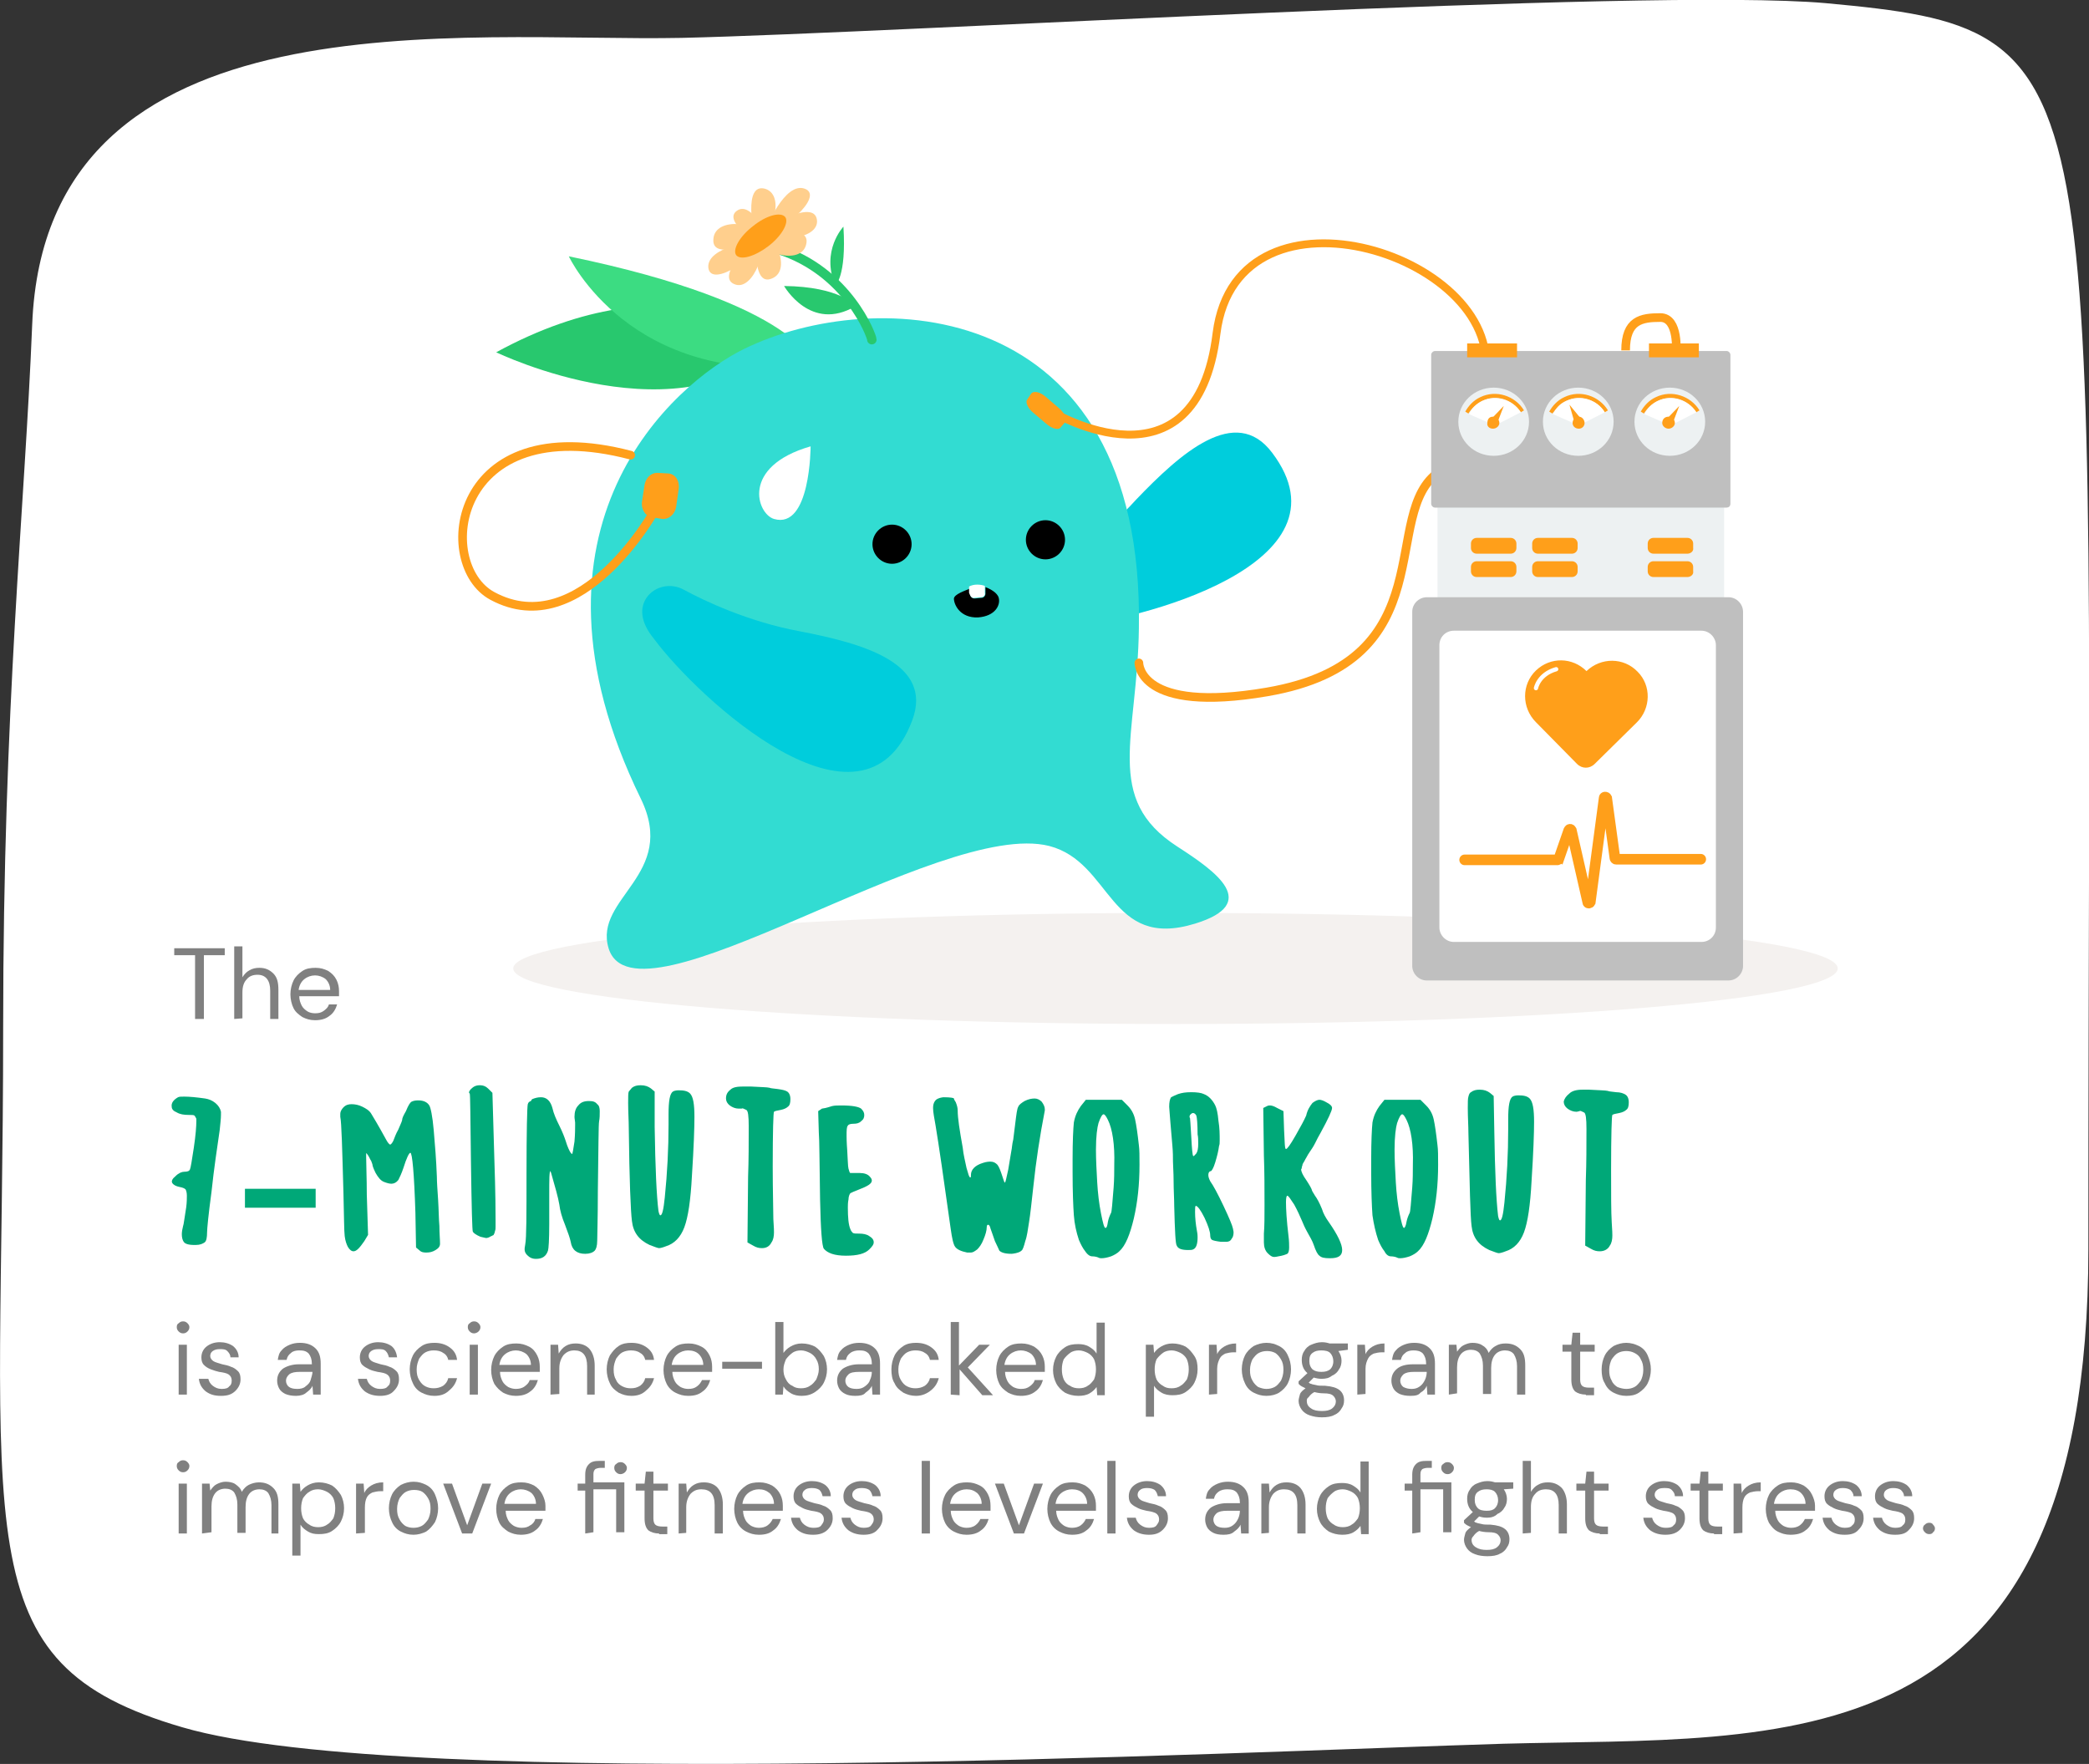 <?xml version="1.0" encoding="utf-8"?>
<!-- Generator: Adobe Illustrator 25.1.0, SVG Export Plug-In . SVG Version: 6.00 Build 0)  -->
<svg version="1.1" id="Layer_1" xmlns="http://www.w3.org/2000/svg" xmlns:xlink="http://www.w3.org/1999/xlink" x="0px" y="0px"
	 viewBox="0 0 330.9 279.4" style="enable-background:new 0 0 330.9 279.4;" xml:space="preserve">
<rect x="0" y="0" width="330.9" height="279.4" fill="#333333" stroke="none"/>
<style type="text/css">
	.st0{fill:#FFFFFF;}
	.st1{fill:#808080;}
	.st2{fill:#00A878;}
	.st3{fill:#F4F1EF;}
	.st4{fill:#EDF1F2;}
	.st5{fill:#00CDDC;}
	.st6{fill:#28C86E;}
	.st7{fill:#3CDC82;}
	.st8{fill:#32DCD2;}
	.st9{fill:none;stroke:#28C86E;stroke-width:1.497;stroke-linecap:round;stroke-miterlimit:10;}
	.st10{fill:#FFCF8D;}
	.st11{fill:#FF9F1A;}
	.st12{fill:none;stroke:#FF9F1A;stroke-width:1.372;stroke-linecap:round;stroke-linejoin:round;stroke-miterlimit:10;}
	.st13{fill:none;stroke:#FF9F1A;stroke-width:1.243;stroke-linecap:round;stroke-linejoin:round;stroke-miterlimit:10;}
	.st14{fill:#BFBFBF;}
	.st15{fill:none;stroke:#FF9F1A;stroke-width:1.372;stroke-miterlimit:10;}
	.st16{fill:none;stroke:#FFFFFF;stroke-width:0.677;stroke-linecap:round;stroke-miterlimit:10;}
	.st17{fill:none;stroke:#FF9F1A;stroke-width:1.68;stroke-linecap:round;stroke-miterlimit:10;}
</style>
<g>
	<g>
		<path class="st0" d="M330.8,197.8c0-189.3,4.7-193-41.6-197.3C261-2,142.7,5.2,108,6C73.9,6.7,7.2-1.8,5.1,51.4
			c-1.2,29.7-4.6,59.9-4.6,111.5c0,81.1-6.6,100.5,28.4,110.7c35.6,10.4,166.4,3.9,209.3,2.6C282.5,275,330.8,280.5,330.8,197.8z"/>
		<path class="st1" d="M29,211.2c-0.3,0-0.5-0.1-0.7-0.3s-0.3-0.4-0.3-0.7s0.1-0.5,0.3-0.6c0.2-0.2,0.4-0.3,0.7-0.3
			c0.3,0,0.5,0.1,0.7,0.3s0.3,0.4,0.3,0.6c0,0.3-0.1,0.5-0.3,0.7C29.5,211.1,29.3,211.2,29,211.2z M28.3,220.9V213h1.3v7.9H28.3z"/>
		<path class="st1" d="M35,221.1c-1,0-1.7-0.2-2.4-0.7c-0.6-0.5-1-1.1-1.1-2H33c0.1,0.4,0.3,0.8,0.7,1.1s0.8,0.5,1.4,0.5
			c0.6,0,1-0.1,1.2-0.4c0.3-0.2,0.4-0.5,0.4-0.9c0-0.5-0.2-0.8-0.5-1s-0.8-0.3-1.5-0.4c-0.4-0.1-0.8-0.2-1.3-0.4s-0.8-0.4-1.1-0.7
			s-0.4-0.7-0.4-1.2c0-0.7,0.3-1.3,0.8-1.7s1.2-0.7,2.1-0.7c0.8,0,1.5,0.2,2.1,0.6c0.5,0.4,0.9,1,0.9,1.8h-1.3c0-0.4-0.2-0.7-0.5-1
			s-0.7-0.3-1.2-0.3s-0.8,0.1-1.1,0.3s-0.4,0.5-0.4,0.8s0.2,0.6,0.5,0.8s0.8,0.3,1.4,0.5c0.5,0.1,1,0.2,1.4,0.4
			c0.4,0.1,0.8,0.4,1.1,0.7s0.4,0.7,0.4,1.3c0,0.7-0.3,1.3-0.8,1.8C36.7,220.9,36,221.1,35,221.1z"/>
		<path class="st1" d="M46.9,221.1c-0.7,0-1.2-0.1-1.7-0.3c-0.4-0.2-0.8-0.5-1-0.9s-0.3-0.8-0.3-1.2c0-0.8,0.3-1.4,0.9-1.9
			c0.6-0.4,1.5-0.7,2.5-0.7h2.1V216c0-0.7-0.2-1.2-0.5-1.6c-0.4-0.4-0.8-0.5-1.5-0.5c-0.5,0-1,0.1-1.3,0.4c-0.4,0.3-0.6,0.6-0.7,1.1
			H44c0.1-0.6,0.2-1.1,0.6-1.5c0.3-0.4,0.8-0.7,1.3-0.9s1-0.3,1.6-0.3c1.1,0,1.9,0.3,2.5,0.9c0.6,0.6,0.8,1.4,0.8,2.4v4.9h-1.2
			l-0.1-1.4c-0.2,0.5-0.6,0.8-1,1.1C48.2,220.9,47.6,221.1,46.9,221.1z M47.1,220c0.5,0,1-0.1,1.3-0.4c0.4-0.3,0.7-0.6,0.8-1
			s0.3-0.9,0.3-1.3l0,0h-2c-0.8,0-1.3,0.1-1.7,0.4c-0.3,0.3-0.5,0.6-0.5,1s0.2,0.8,0.5,1C46.1,219.9,46.5,220,47.1,220z"/>
		<path class="st1" d="M60.2,221.1c-0.9,0-1.7-0.2-2.4-0.7c-0.6-0.5-1-1.1-1.1-2h1.4c0.1,0.4,0.3,0.8,0.7,1.1s0.8,0.5,1.4,0.5
			c0.6,0,1-0.1,1.2-0.4c0.3-0.2,0.4-0.5,0.4-0.9c0-0.5-0.2-0.8-0.5-1s-0.8-0.3-1.5-0.4c-0.4-0.1-0.9-0.2-1.3-0.4
			c-0.4-0.2-0.8-0.4-1.1-0.7S57,215.5,57,215c0-0.7,0.3-1.3,0.8-1.7s1.2-0.7,2.1-0.7c0.8,0,1.5,0.2,2.1,0.6c0.5,0.4,0.8,1,0.9,1.8
			h-1.3c-0.1-0.4-0.2-0.7-0.5-1s-0.7-0.3-1.2-0.3s-0.8,0.1-1.1,0.3s-0.4,0.5-0.4,0.8s0.2,0.6,0.5,0.8s0.8,0.3,1.4,0.5
			c0.5,0.1,1,0.2,1.4,0.4c0.4,0.1,0.8,0.4,1.1,0.7s0.4,0.7,0.4,1.3c0,0.7-0.3,1.3-0.8,1.8C61.9,220.9,61.1,221.1,60.2,221.1z"/>
		<path class="st1" d="M68.8,221.1c-0.8,0-1.4-0.2-2-0.5s-1.1-0.8-1.4-1.5c-0.3-0.6-0.5-1.4-0.5-2.2s0.2-1.6,0.5-2.2
			c0.3-0.6,0.8-1.1,1.4-1.5s1.3-0.5,2-0.5c0.9,0,1.7,0.2,2.4,0.7c0.7,0.5,1.1,1.1,1.2,2H71c-0.1-0.5-0.4-0.9-0.8-1.1
			c-0.4-0.3-0.9-0.4-1.5-0.4c-0.5,0-0.9,0.1-1.3,0.3s-0.7,0.6-1,1c-0.2,0.5-0.4,1-0.4,1.7s0.1,1.2,0.4,1.7s0.6,0.8,1,1
			s0.8,0.3,1.3,0.3s1-0.1,1.5-0.4c0.4-0.3,0.7-0.7,0.8-1.2h1.4c-0.2,0.8-0.6,1.4-1.2,1.9C70.5,220.9,69.7,221.1,68.8,221.1z"/>
		<path class="st1" d="M75.1,211.2c-0.3,0-0.5-0.1-0.7-0.3s-0.3-0.4-0.3-0.7s0.1-0.5,0.3-0.6c0.2-0.2,0.4-0.3,0.7-0.3
			s0.5,0.1,0.7,0.3s0.3,0.4,0.3,0.6c0,0.3-0.1,0.5-0.3,0.7C75.6,211.1,75.3,211.2,75.1,211.2z M74.4,220.9V213h1.3v7.9H74.4z"/>
		<path class="st1" d="M81.7,221.1c-0.8,0-1.4-0.2-2-0.5c-0.6-0.4-1-0.8-1.4-1.4c-0.3-0.6-0.5-1.4-0.5-2.2s0.2-1.6,0.5-2.2
			c0.3-0.6,0.8-1.1,1.4-1.5s1.3-0.5,2.1-0.5c0.8,0,1.4,0.2,2,0.5s1,0.8,1.3,1.4c0.3,0.6,0.4,1.2,0.4,1.8c0,0.1,0,0.2,0,0.4
			c0,0.1,0,0.2,0,0.4h-6.3c0,0.6,0.2,1.1,0.4,1.5c0.2,0.4,0.6,0.7,0.9,0.9c0.4,0.2,0.8,0.3,1.2,0.3c0.5,0,1-0.1,1.4-0.4
			c0.4-0.3,0.7-0.6,0.8-1h1.3c-0.2,0.7-0.6,1.4-1.2,1.8C83.4,220.9,82.6,221.1,81.7,221.1z M81.7,213.9c-0.6,0-1.2,0.2-1.7,0.6
			c-0.5,0.4-0.8,1-0.9,1.7h5c0-0.7-0.3-1.3-0.7-1.7C82.9,214.1,82.3,213.9,81.7,213.9z"/>
		<path class="st1" d="M87.2,220.9V213h1.2l0.1,1.4c0.3-0.5,0.6-0.9,1.1-1.2s1-0.4,1.6-0.4c0.9,0,1.7,0.3,2.2,0.9s0.8,1.5,0.8,2.6
			v4.6H93v-4.5c0-1.7-0.7-2.5-2-2.5c-0.7,0-1.2,0.2-1.7,0.7c-0.4,0.5-0.7,1.2-0.7,2.1v4.1L87.2,220.9L87.2,220.9z"/>
		<path class="st1" d="M100,221.1c-0.8,0-1.4-0.2-2-0.5c-0.6-0.4-1.1-0.8-1.4-1.5c-0.3-0.6-0.5-1.4-0.5-2.2s0.2-1.6,0.5-2.2
			c0.4-0.6,0.8-1.1,1.4-1.5s1.3-0.5,2-0.5c0.9,0,1.7,0.2,2.4,0.7s1.1,1.1,1.2,2h-1.4c-0.1-0.5-0.4-0.9-0.8-1.1
			c-0.4-0.3-0.9-0.4-1.5-0.4c-0.4,0-0.9,0.1-1.3,0.3s-0.7,0.6-1,1c-0.2,0.5-0.4,1-0.4,1.7s0.1,1.2,0.4,1.7c0.2,0.5,0.6,0.8,1,1
			s0.8,0.3,1.3,0.3c0.6,0,1-0.1,1.5-0.4c0.4-0.3,0.7-0.7,0.8-1.2h1.4c-0.2,0.8-0.6,1.4-1.2,1.9C101.7,220.9,100.9,221.1,100,221.1z"
			/>
		<path class="st1" d="M109,221.1c-0.8,0-1.4-0.2-2-0.5s-1.1-0.8-1.4-1.4c-0.3-0.6-0.5-1.4-0.5-2.2s0.2-1.6,0.5-2.2
			c0.3-0.6,0.8-1.1,1.4-1.5s1.3-0.5,2.1-0.5c0.8,0,1.4,0.2,2,0.5s1,0.8,1.3,1.4s0.4,1.2,0.4,1.8c0,0.1,0,0.2,0,0.4s0,0.2,0,0.4h-6.3
			c0,0.6,0.2,1.1,0.4,1.5c0.2,0.4,0.6,0.7,0.9,0.9c0.4,0.2,0.8,0.3,1.2,0.3c0.6,0,1-0.1,1.4-0.4c0.4-0.3,0.6-0.6,0.8-1h1.3
			c-0.2,0.7-0.6,1.4-1.2,1.8C110.7,220.9,110,221.1,109,221.1z M109,213.9c-0.6,0-1.2,0.2-1.7,0.6c-0.5,0.4-0.8,1-0.9,1.7h5
			c0-0.7-0.3-1.3-0.7-1.7C110.3,214.1,109.7,213.9,109,213.9z"/>
		<path class="st1" d="M114.4,216.8v-1.1h6.3v1.1H114.4z"/>
		<path class="st1" d="M127,221.1c-0.6,0-1.2-0.1-1.7-0.4c-0.5-0.3-0.9-0.6-1.2-1.1l-0.1,1.3h-1.2v-11.5h1.3v4.9
			c0.3-0.4,0.6-0.7,1.1-1s1.1-0.5,1.8-0.5c0.8,0,1.5,0.2,2.1,0.5c0.6,0.4,1,0.9,1.4,1.5c0.3,0.6,0.5,1.3,0.5,2.1s-0.2,1.5-0.5,2.1
			s-0.8,1.1-1.4,1.5C128.5,220.9,127.8,221.1,127,221.1z M126.9,219.9c0.5,0,1-0.1,1.4-0.4c0.4-0.2,0.7-0.6,1-1
			c0.2-0.5,0.4-1,0.4-1.6s-0.1-1.1-0.4-1.6c-0.2-0.4-0.6-0.8-1-1c-0.4-0.2-0.9-0.4-1.4-0.4s-1,0.1-1.4,0.4s-0.7,0.6-1,1
			c-0.2,0.5-0.4,1-0.4,1.6s0.1,1.1,0.4,1.6c0.2,0.4,0.5,0.8,1,1C125.9,219.8,126.3,219.9,126.9,219.9z"/>
		<path class="st1" d="M135.5,221.1c-0.7,0-1.2-0.1-1.6-0.3c-0.4-0.2-0.8-0.5-1-0.9s-0.3-0.8-0.3-1.2c0-0.8,0.3-1.4,0.9-1.9
			c0.6-0.4,1.5-0.7,2.5-0.7h2.1V216c0-0.7-0.2-1.2-0.5-1.6c-0.4-0.4-0.8-0.5-1.5-0.5c-0.5,0-1,0.1-1.4,0.4c-0.4,0.3-0.6,0.6-0.7,1.1
			h-1.4c0.1-0.6,0.2-1.1,0.6-1.5c0.3-0.4,0.8-0.7,1.3-0.9s1-0.3,1.6-0.3c1.1,0,1.9,0.3,2.5,0.9c0.6,0.6,0.8,1.4,0.8,2.4v4.9h-1.2
			l-0.1-1.4c-0.2,0.5-0.6,0.8-1,1.1C136.8,221,136.2,221.1,135.5,221.1z M135.7,220c0.5,0,0.9-0.1,1.3-0.4c0.4-0.3,0.7-0.6,0.8-1
			c0.2-0.4,0.3-0.9,0.3-1.3l0,0h-2c-0.8,0-1.4,0.1-1.7,0.4c-0.3,0.3-0.5,0.6-0.5,1s0.2,0.8,0.5,1C134.7,219.9,135.1,220,135.7,220z"
			/>
		<path class="st1" d="M145.1,221.1c-0.8,0-1.4-0.2-2-0.5c-0.6-0.4-1.1-0.8-1.4-1.5c-0.4-0.6-0.5-1.4-0.5-2.2s0.2-1.6,0.5-2.2
			c0.3-0.6,0.8-1.1,1.4-1.5c0.6-0.4,1.3-0.5,2-0.5c0.9,0,1.7,0.2,2.4,0.7s1.1,1.1,1.2,2h-1.4c-0.1-0.5-0.4-0.9-0.8-1.1
			c-0.4-0.3-0.9-0.4-1.5-0.4c-0.5,0-0.9,0.1-1.3,0.3c-0.4,0.2-0.7,0.6-1,1c-0.2,0.5-0.4,1-0.4,1.7s0.1,1.2,0.4,1.7s0.6,0.8,1,1
			s0.8,0.3,1.3,0.3s1-0.1,1.5-0.4c0.4-0.3,0.7-0.7,0.8-1.2h1.4c-0.2,0.8-0.6,1.4-1.2,1.9S146.1,221.1,145.1,221.1z"/>
		<path class="st1" d="M150.6,220.9v-11.5h1.3v6.9l3.2-3.3h1.7l-3.5,3.6l4,4.4h-1.7l-3.6-4.1v4.1L150.6,220.9L150.6,220.9z"/>
		<path class="st1" d="M161.7,221.1c-0.8,0-1.4-0.2-2-0.5c-0.6-0.4-1.1-0.8-1.4-1.4c-0.3-0.6-0.5-1.4-0.5-2.2s0.2-1.6,0.5-2.2
			c0.3-0.6,0.8-1.1,1.4-1.5c0.6-0.4,1.3-0.5,2.1-0.5s1.4,0.2,2,0.5c0.6,0.4,1,0.8,1.3,1.4s0.4,1.2,0.4,1.8c0,0.1,0,0.2,0,0.4
			c0,0.1,0,0.2,0,0.4h-6.3c0,0.6,0.2,1.1,0.4,1.5s0.6,0.7,0.9,0.9c0.4,0.2,0.8,0.3,1.2,0.3c0.6,0,1-0.1,1.4-0.4
			c0.4-0.3,0.7-0.6,0.8-1h1.3c-0.2,0.7-0.6,1.4-1.2,1.8C163.4,220.9,162.6,221.1,161.7,221.1z M161.7,213.9c-0.6,0-1.2,0.2-1.7,0.6
			c-0.5,0.4-0.8,1-0.9,1.7h5c0-0.7-0.3-1.3-0.7-1.7C162.9,214.1,162.3,213.9,161.7,213.9z"/>
		<path class="st1" d="M170.8,221.1c-0.8,0-1.5-0.2-2.1-0.5c-0.6-0.4-1.1-0.9-1.4-1.5c-0.3-0.6-0.5-1.3-0.5-2.1s0.2-1.5,0.5-2.1
			s0.8-1.1,1.4-1.5c0.6-0.4,1.3-0.5,2.1-0.5c0.6,0,1.2,0.1,1.7,0.4s0.9,0.6,1.2,1.1v-4.9h1.3V221h-1.2l-0.1-1.3
			c-0.3,0.4-0.6,0.7-1.1,1C172.1,221,171.5,221.1,170.8,221.1z M170.9,219.9c0.5,0,1-0.1,1.4-0.4c0.4-0.2,0.7-0.6,1-1
			c0.2-0.5,0.3-1,0.3-1.6s-0.1-1.1-0.3-1.6c-0.2-0.4-0.6-0.8-1-1s-0.9-0.4-1.4-0.4s-1,0.1-1.4,0.4s-0.7,0.6-1,1
			c-0.2,0.5-0.3,1-0.3,1.6s0.1,1.1,0.3,1.6c0.2,0.4,0.5,0.8,1,1C169.9,219.8,170.4,219.9,170.9,219.9z"/>
		<path class="st1" d="M181.5,224.4V213h1.2l0.1,1.3c0.3-0.4,0.6-0.7,1.1-1s1.1-0.5,1.8-0.5c0.8,0,1.5,0.2,2.1,0.5
			c0.6,0.4,1,0.9,1.4,1.5s0.5,1.3,0.5,2.1s-0.2,1.5-0.5,2.1s-0.8,1.1-1.4,1.5c-0.6,0.4-1.3,0.5-2.1,0.5c-0.6,0-1.2-0.1-1.7-0.4
			c-0.5-0.3-0.9-0.6-1.2-1.1v4.9L181.5,224.4L181.5,224.4z M185.6,219.9c0.5,0,1-0.1,1.4-0.4c0.4-0.2,0.7-0.6,1-1
			c0.2-0.5,0.3-1,0.3-1.6s-0.1-1.1-0.3-1.6c-0.2-0.4-0.6-0.8-1-1s-0.9-0.4-1.4-0.4s-1,0.1-1.4,0.4s-0.7,0.6-1,1
			c-0.2,0.5-0.3,1-0.3,1.6s0.1,1.1,0.3,1.6c0.2,0.4,0.6,0.8,1,1C184.6,219.8,185,219.9,185.6,219.9z"/>
		<path class="st1" d="M191.5,220.9V213h1.2l0.1,1.5c0.2-0.5,0.6-0.9,1.1-1.2s1.1-0.5,1.9-0.5v1.4h-0.4c-0.5,0-0.9,0.1-1.3,0.2
			c-0.4,0.2-0.7,0.4-0.9,0.8c-0.2,0.4-0.4,0.9-0.4,1.6v4L191.5,220.9L191.5,220.9z"/>
		<path class="st1" d="M200.6,221.1c-0.8,0-1.4-0.2-2-0.5s-1.1-0.8-1.4-1.5c-0.3-0.6-0.5-1.4-0.5-2.2s0.2-1.6,0.5-2.2
			c0.3-0.6,0.8-1.1,1.4-1.5c0.6-0.3,1.3-0.5,2-0.5c0.8,0,1.4,0.2,2,0.5s1.1,0.8,1.4,1.5c0.3,0.6,0.5,1.4,0.5,2.2s-0.2,1.6-0.5,2.2
			c-0.3,0.6-0.8,1.1-1.4,1.5C202.1,220.9,201.4,221.1,200.6,221.1z M200.6,220c0.5,0,0.9-0.1,1.3-0.3c0.4-0.2,0.7-0.6,1-1
			c0.2-0.4,0.4-1,0.4-1.7s-0.1-1.2-0.4-1.7s-0.6-0.8-0.9-1c-0.4-0.2-0.8-0.3-1.3-0.3s-0.9,0.1-1.3,0.3c-0.4,0.2-0.7,0.6-1,1
			c-0.2,0.4-0.4,1-0.4,1.7s0.1,1.2,0.4,1.7c0.2,0.4,0.6,0.8,0.9,1C199.8,219.9,200.2,220,200.6,220z"/>
		<path class="st1" d="M209.3,218.4c-0.4,0-0.9-0.1-1.2-0.2l-0.8,0.8c0.1,0.1,0.3,0.2,0.4,0.2c0.2,0.1,0.4,0.1,0.8,0.2
			c0.3,0.1,0.8,0.1,1.4,0.1c1.1,0.1,1.8,0.3,2.3,0.7s0.7,1,0.7,1.6c0,0.5-0.1,0.9-0.4,1.3c-0.2,0.4-0.6,0.8-1.1,1
			c-0.5,0.3-1.2,0.4-2,0.4c-0.7,0-1.3-0.1-1.9-0.3s-1-0.5-1.3-0.9s-0.5-0.9-0.5-1.4c0-0.3,0.1-0.6,0.2-1s0.5-0.7,0.9-1
			c-0.2-0.1-0.4-0.2-0.6-0.3c-0.2-0.1-0.3-0.2-0.5-0.4v-0.4l1.4-1.3c-0.6-0.5-0.9-1.2-0.9-2.1c0-0.5,0.1-1,0.4-1.4
			c0.2-0.4,0.6-0.8,1.1-1s1-0.4,1.7-0.4c0.5,0,0.9,0.1,1.2,0.2h2.9v1L212,214c0.3,0.4,0.5,1,0.5,1.5s-0.1,1-0.4,1.4
			c-0.2,0.4-0.6,0.8-1.1,1C210.5,218.3,210,218.4,209.3,218.4z M207,221.9c0,0.5,0.2,0.9,0.7,1.2c0.4,0.3,1,0.4,1.7,0.4
			s1.2-0.1,1.6-0.4c0.4-0.3,0.6-0.7,0.6-1.1c0-0.3-0.1-0.6-0.4-0.9s-0.8-0.4-1.5-0.4c-0.6,0-1.1-0.1-1.5-0.2
			c-0.4,0.2-0.7,0.5-0.9,0.8C207,221.5,207,221.7,207,221.9z M209.3,217.3c0.6,0,1-0.1,1.4-0.4c0.3-0.3,0.5-0.7,0.5-1.3
			c0-0.5-0.2-1-0.5-1.3s-0.8-0.4-1.4-0.4c-0.6,0-1,0.1-1.4,0.4s-0.5,0.7-0.5,1.3s0.2,1,0.5,1.3C208.3,217.2,208.7,217.3,209.3,217.3
			z"/>
		<path class="st1" d="M215,220.9V213h1.2l0.1,1.5c0.2-0.5,0.6-0.9,1.1-1.2s1.1-0.5,1.9-0.5v1.4h-0.4c-0.5,0-0.9,0.1-1.3,0.2
			c-0.4,0.2-0.7,0.4-0.9,0.8c-0.2,0.4-0.4,0.9-0.4,1.6v4L215,220.9L215,220.9z"/>
		<path class="st1" d="M223.4,221.1c-0.7,0-1.2-0.1-1.7-0.3c-0.4-0.2-0.8-0.5-1-0.9s-0.3-0.8-0.3-1.2c0-0.8,0.3-1.4,0.9-1.9
			s1.5-0.7,2.5-0.7h2.1V216c0-0.7-0.2-1.2-0.5-1.6c-0.4-0.4-0.9-0.5-1.5-0.5c-0.5,0-1,0.1-1.3,0.4c-0.4,0.3-0.6,0.6-0.7,1.1h-1.4
			c0.1-0.6,0.2-1.1,0.6-1.5c0.3-0.4,0.8-0.7,1.3-0.9s1-0.3,1.6-0.3c1.1,0,1.9,0.3,2.5,0.9s0.8,1.4,0.8,2.4v4.9h-1.2l-0.1-1.4
			c-0.2,0.5-0.5,0.8-1,1.1C224.7,221,224.2,221.1,223.4,221.1z M223.6,220c0.5,0,0.9-0.1,1.3-0.4c0.4-0.3,0.6-0.6,0.8-1
			s0.3-0.9,0.3-1.3l0,0h-2c-0.8,0-1.3,0.1-1.7,0.4c-0.3,0.3-0.5,0.6-0.5,1s0.2,0.8,0.5,1C222.7,219.9,223.1,220,223.6,220z"/>
		<path class="st1" d="M229.5,220.9V213h1.2l0.1,1.1c0.3-0.4,0.6-0.8,1-1s0.9-0.4,1.4-0.4c0.6,0,1.2,0.1,1.6,0.4
			c0.4,0.2,0.8,0.6,1,1.2c0.3-0.5,0.7-0.9,1.1-1.1c0.5-0.3,1-0.4,1.6-0.4c1,0,1.7,0.3,2.3,0.9c0.6,0.6,0.8,1.4,0.8,2.6v4.6h-1.3
			v-4.5c0-0.8-0.2-1.4-0.5-1.9c-0.3-0.4-0.8-0.6-1.4-0.6c-0.6,0-1.2,0.2-1.6,0.7c-0.4,0.5-0.6,1.2-0.6,2.1v4.1h-1.3v-4.5
			c0-0.8-0.2-1.4-0.5-1.9c-0.3-0.4-0.8-0.6-1.4-0.6c-0.6,0-1.2,0.2-1.6,0.7c-0.4,0.5-0.6,1.2-0.6,2.1v4.1L229.5,220.9L229.5,220.9z"
			/>
		<path class="st1" d="M251.2,220.9c-0.7,0-1.3-0.2-1.7-0.5c-0.4-0.4-0.6-1-0.6-1.9v-4.4h-1.4V213h1.4l0.2-1.9h1.2v1.9h2.3v1.1h-2.3
			v4.4c0,0.5,0.1,0.8,0.3,1s0.6,0.3,1.1,0.3h0.8v1.2h-1.3V220.9z"/>
		<path class="st1" d="M257.6,221.1c-0.8,0-1.4-0.2-2-0.5s-1.1-0.8-1.4-1.5c-0.4-0.6-0.5-1.4-0.5-2.2s0.2-1.6,0.5-2.2
			c0.3-0.6,0.8-1.1,1.4-1.5c0.6-0.3,1.3-0.5,2-0.5s1.4,0.2,2,0.5s1.1,0.8,1.4,1.5s0.5,1.4,0.5,2.2s-0.2,1.6-0.5,2.2
			c-0.3,0.6-0.8,1.1-1.4,1.5S258.3,221.1,257.6,221.1z M257.6,220c0.5,0,0.9-0.1,1.3-0.3s0.7-0.6,1-1c0.2-0.4,0.4-1,0.4-1.7
			s-0.1-1.2-0.4-1.7c-0.2-0.5-0.6-0.8-1-1s-0.8-0.3-1.3-0.3s-0.9,0.1-1.3,0.3s-0.7,0.6-1,1c-0.2,0.4-0.4,1-0.4,1.7s0.1,1.2,0.4,1.7
			c0.2,0.5,0.6,0.8,0.9,1C256.7,219.9,257.2,220,257.6,220z"/>
		<path class="st1" d="M29,233.2c-0.3,0-0.5-0.1-0.7-0.3s-0.3-0.4-0.3-0.7s0.1-0.5,0.3-0.6c0.2-0.2,0.4-0.3,0.7-0.3
			c0.3,0,0.5,0.1,0.7,0.3s0.3,0.4,0.3,0.6c0,0.3-0.1,0.5-0.3,0.7C29.5,233.1,29.3,233.2,29,233.2z M28.3,242.9V235h1.3v7.9H28.3z"/>
		<path class="st1" d="M32,242.9V235h1.2l0.1,1.1c0.3-0.4,0.6-0.8,1-1s0.9-0.4,1.4-0.4c0.6,0,1.2,0.1,1.6,0.4c0.4,0.3,0.8,0.6,1,1.2
			c0.3-0.5,0.7-0.9,1.1-1.1s1-0.4,1.6-0.4c1,0,1.7,0.3,2.3,0.9c0.6,0.6,0.8,1.4,0.8,2.6v4.6H43v-4.5c0-0.8-0.2-1.4-0.5-1.9
			c-0.3-0.4-0.8-0.6-1.4-0.6c-0.6,0-1.2,0.2-1.6,0.7c-0.4,0.5-0.6,1.2-0.6,2.1v4.1h-1.3v-4.5c0-0.8-0.2-1.4-0.5-1.9
			c-0.3-0.4-0.8-0.6-1.4-0.6c-0.6,0-1.2,0.2-1.6,0.7c-0.4,0.5-0.6,1.2-0.6,2.1v4.1L32,242.9L32,242.9z"/>
		<path class="st1" d="M46.3,246.4V235h1.2l0.1,1.3c0.3-0.4,0.6-0.7,1.1-1s1.1-0.5,1.8-0.5c0.8,0,1.5,0.2,2.1,0.5
			c0.6,0.4,1,0.9,1.4,1.5c0.3,0.6,0.5,1.3,0.5,2.1s-0.2,1.5-0.5,2.1s-0.8,1.1-1.4,1.5c-0.6,0.4-1.3,0.5-2.1,0.5
			c-0.7,0-1.2-0.1-1.7-0.4c-0.5-0.3-0.9-0.6-1.2-1.1v4.9L46.3,246.4L46.3,246.4z M50.4,241.9c0.5,0,1-0.1,1.4-0.4
			c0.4-0.2,0.7-0.6,1-1c0.2-0.5,0.3-1,0.3-1.6s-0.1-1.1-0.3-1.6c-0.2-0.4-0.6-0.8-1-1s-0.9-0.4-1.4-0.4s-1,0.1-1.4,0.4
			c-0.4,0.2-0.7,0.6-1,1c-0.2,0.5-0.3,1-0.3,1.6s0.1,1.1,0.3,1.6c0.2,0.4,0.6,0.8,1,1C49.4,241.8,49.9,241.9,50.4,241.9z"/>
		<path class="st1" d="M56.4,242.9V235h1.2l0.1,1.5c0.2-0.5,0.6-0.9,1.1-1.2s1.1-0.5,1.9-0.5v1.4h-0.4c-0.5,0-0.9,0.1-1.3,0.2
			c-0.4,0.2-0.7,0.4-0.9,0.8c-0.2,0.4-0.3,0.9-0.3,1.6v4L56.4,242.9L56.4,242.9z"/>
		<path class="st1" d="M65.5,243.1c-0.8,0-1.4-0.2-2-0.5c-0.6-0.3-1.1-0.8-1.4-1.5c-0.3-0.6-0.5-1.4-0.5-2.2s0.2-1.6,0.5-2.2
			s0.8-1.1,1.4-1.5c0.6-0.3,1.3-0.5,2-0.5c0.8,0,1.4,0.2,2,0.5s1.1,0.8,1.4,1.5s0.5,1.4,0.5,2.2s-0.2,1.6-0.5,2.2
			c-0.4,0.6-0.8,1.1-1.4,1.5C66.9,242.9,66.2,243.1,65.5,243.1z M65.5,242c0.5,0,0.9-0.1,1.3-0.3s0.7-0.6,1-1c0.2-0.4,0.4-1,0.4-1.7
			s-0.1-1.2-0.4-1.7s-0.6-0.8-0.9-1s-0.8-0.3-1.3-0.3s-0.9,0.1-1.3,0.3c-0.4,0.2-0.7,0.6-1,1c-0.2,0.4-0.4,1-0.4,1.7
			s0.1,1.2,0.4,1.7c0.2,0.4,0.6,0.8,0.9,1C64.6,241.9,65,242,65.5,242z"/>
		<path class="st1" d="M73.2,242.9l-3-7.9h1.4l2.4,6.6l2.4-6.6h1.4l-3,7.9H73.2z"/>
		<path class="st1" d="M82.5,243.1c-0.8,0-1.4-0.2-2-0.5c-0.6-0.4-1.1-0.8-1.4-1.4c-0.3-0.6-0.5-1.4-0.5-2.2s0.2-1.6,0.5-2.2
			c0.3-0.6,0.8-1.1,1.4-1.5s1.3-0.5,2.1-0.5c0.8,0,1.4,0.2,2,0.5c0.6,0.4,1,0.8,1.3,1.4c0.3,0.6,0.5,1.2,0.5,1.8c0,0.1,0,0.2,0,0.4
			s0,0.2,0,0.4h-6.3c0,0.6,0.2,1.1,0.4,1.5c0.2,0.4,0.6,0.7,0.9,0.9c0.4,0.2,0.8,0.3,1.2,0.3c0.6,0,1-0.1,1.4-0.4
			c0.4-0.2,0.7-0.6,0.8-1H86c-0.2,0.7-0.6,1.4-1.2,1.8C84.2,242.9,83.4,243.1,82.5,243.1z M82.5,235.9c-0.6,0-1.2,0.2-1.7,0.6
			c-0.5,0.4-0.8,1-0.9,1.7h5c0-0.7-0.3-1.3-0.7-1.7C83.7,236.1,83.1,235.9,82.5,235.9z"/>
		<path class="st1" d="M92.7,242.9v-6.8h-1.2V235h1.2v-1.4c0-0.8,0.2-1.3,0.6-1.7s0.9-0.5,1.7-0.5h0.8v1.1h-0.6
			c-0.4,0-0.7,0.1-0.9,0.2c-0.2,0.2-0.3,0.4-0.3,0.8v1.3h4.9v7.9h-1.3v-6.8H94v6.8L92.7,242.9L92.7,242.9z M98.3,233.5
			c-0.3,0-0.5-0.1-0.7-0.3s-0.3-0.4-0.3-0.7s0.1-0.5,0.3-0.6c0.2-0.2,0.4-0.3,0.7-0.3c0.3,0,0.5,0.1,0.7,0.3s0.3,0.4,0.3,0.6
			c0,0.3-0.1,0.5-0.3,0.7C98.8,233.4,98.5,233.5,98.3,233.5z"/>
		<path class="st1" d="M104.4,242.9c-0.7,0-1.3-0.2-1.7-0.5c-0.4-0.4-0.6-1-0.6-1.9v-4.4h-1.4V235h1.4l0.2-1.9h1.2v1.9h2.3v1.1h-2.3
			v4.4c0,0.5,0.1,0.8,0.3,1c0.2,0.2,0.6,0.3,1.1,0.3h0.8v1.2h-1.3V242.9z"/>
		<path class="st1" d="M107.5,242.9V235h1.2l0.1,1.4c0.3-0.5,0.6-0.9,1.1-1.2s1-0.4,1.6-0.4c0.9,0,1.7,0.3,2.2,0.9s0.8,1.5,0.8,2.6
			v4.6h-1.3v-4.5c0-1.7-0.7-2.5-2.1-2.5c-0.7,0-1.2,0.2-1.7,0.7c-0.4,0.5-0.7,1.2-0.7,2.1v4.1L107.5,242.9L107.5,242.9z"/>
		<path class="st1" d="M120.2,243.1c-0.8,0-1.4-0.2-2-0.5s-1.1-0.8-1.4-1.4c-0.3-0.6-0.5-1.4-0.5-2.2s0.2-1.6,0.5-2.2
			c0.3-0.6,0.8-1.1,1.4-1.5s1.3-0.5,2.1-0.5c0.8,0,1.4,0.2,2,0.5c0.6,0.4,1,0.8,1.3,1.4s0.4,1.2,0.4,1.8c0,0.1,0,0.2,0,0.4
			s0,0.2,0,0.4h-6.3c0,0.6,0.2,1.1,0.4,1.5c0.2,0.4,0.6,0.7,0.9,0.9c0.4,0.2,0.8,0.3,1.2,0.3c0.5,0,1-0.1,1.4-0.4
			c0.4-0.3,0.6-0.6,0.8-1h1.3c-0.2,0.7-0.6,1.4-1.2,1.8C121.9,242.9,121.2,243.1,120.2,243.1z M120.2,235.9c-0.6,0-1.2,0.2-1.7,0.6
			c-0.5,0.4-0.8,1-0.9,1.7h5c0-0.7-0.3-1.3-0.7-1.7C121.4,236.1,120.9,235.9,120.2,235.9z"/>
		<path class="st1" d="M128.8,243.1c-1,0-1.7-0.2-2.4-0.7c-0.6-0.5-1-1.1-1.1-2h1.4c0.1,0.4,0.3,0.8,0.7,1.1
			c0.4,0.3,0.8,0.5,1.5,0.5c0.6,0,1-0.1,1.2-0.4s0.4-0.5,0.4-0.9c0-0.5-0.2-0.8-0.5-1s-0.8-0.3-1.5-0.4c-0.4-0.1-0.9-0.2-1.3-0.4
			s-0.8-0.4-1.1-0.7c-0.3-0.3-0.4-0.7-0.4-1.2c0-0.7,0.3-1.3,0.8-1.7s1.2-0.7,2.1-0.7c0.8,0,1.5,0.2,2.1,0.6c0.5,0.4,0.9,1,0.9,1.8
			h-1.3c-0.1-0.4-0.2-0.7-0.5-1c-0.3-0.2-0.7-0.3-1.2-0.3s-0.9,0.1-1.1,0.3c-0.3,0.2-0.4,0.5-0.4,0.8s0.2,0.6,0.5,0.8
			s0.8,0.3,1.4,0.5c0.5,0.1,1,0.2,1.4,0.4c0.4,0.1,0.8,0.4,1.1,0.7s0.4,0.7,0.4,1.3c0,0.7-0.3,1.3-0.8,1.8
			C130.5,242.9,129.7,243.1,128.8,243.1z"/>
		<path class="st1" d="M136.8,243.1c-0.9,0-1.7-0.2-2.4-0.7c-0.6-0.5-1-1.1-1.1-2h1.4c0.1,0.4,0.3,0.8,0.7,1.1s0.8,0.5,1.4,0.5
			c0.6,0,1-0.1,1.2-0.4s0.4-0.5,0.4-0.9c0-0.5-0.2-0.8-0.5-1s-0.8-0.3-1.5-0.4c-0.4-0.1-0.9-0.2-1.3-0.4c-0.4-0.2-0.8-0.4-1.1-0.7
			s-0.4-0.7-0.4-1.2c0-0.7,0.3-1.3,0.8-1.7s1.2-0.7,2.1-0.7c0.8,0,1.5,0.2,2.1,0.6c0.5,0.4,0.9,1,0.9,1.8h-1.3
			c-0.1-0.4-0.2-0.7-0.5-1c-0.3-0.2-0.7-0.3-1.2-0.3s-0.9,0.1-1.1,0.3c-0.3,0.2-0.4,0.5-0.4,0.8s0.2,0.6,0.5,0.8s0.8,0.3,1.4,0.5
			c0.5,0.1,1,0.2,1.4,0.4c0.4,0.1,0.8,0.4,1.1,0.7s0.4,0.7,0.4,1.3c0,0.7-0.3,1.3-0.8,1.8C138.5,242.9,137.7,243.1,136.8,243.1z"/>
		<path class="st1" d="M146,242.9v-11.5h1.3v11.5H146z"/>
		<path class="st1" d="M153.1,243.1c-0.8,0-1.4-0.2-2-0.5s-1.1-0.8-1.4-1.4c-0.3-0.6-0.5-1.4-0.5-2.2s0.2-1.6,0.5-2.2
			c0.3-0.6,0.8-1.1,1.4-1.5s1.3-0.5,2.1-0.5s1.4,0.2,2,0.5s1,0.8,1.3,1.4s0.4,1.2,0.4,1.8c0,0.1,0,0.2,0,0.4s0,0.2,0,0.4h-6.3
			c0,0.6,0.2,1.1,0.4,1.5s0.6,0.7,0.9,0.9c0.4,0.2,0.8,0.3,1.2,0.3c0.5,0,1-0.1,1.4-0.4c0.4-0.3,0.6-0.6,0.8-1h1.3
			c-0.2,0.7-0.6,1.4-1.2,1.8C154.8,242.9,154,243.1,153.1,243.1z M153.1,235.9c-0.6,0-1.2,0.2-1.7,0.6c-0.5,0.4-0.8,1-0.9,1.7h5
			c0-0.7-0.3-1.3-0.7-1.7C154.3,236.1,153.8,235.9,153.1,235.9z"/>
		<path class="st1" d="M160.6,242.9l-3-7.9h1.4l2.4,6.6l2.4-6.6h1.4l-3,7.9H160.6z"/>
		<path class="st1" d="M169.8,243.1c-0.8,0-1.4-0.2-2-0.5s-1.1-0.8-1.4-1.4c-0.3-0.6-0.5-1.4-0.5-2.2s0.2-1.6,0.5-2.2
			c0.3-0.6,0.8-1.1,1.4-1.5s1.3-0.5,2.1-0.5s1.4,0.2,2,0.5c0.6,0.4,1,0.8,1.3,1.4s0.4,1.2,0.4,1.8c0,0.1,0,0.2,0,0.4s0,0.2,0,0.4
			h-6.3c0,0.6,0.2,1.1,0.4,1.5s0.6,0.7,0.9,0.9c0.4,0.2,0.8,0.3,1.2,0.3c0.5,0,1-0.1,1.4-0.4c0.4-0.3,0.6-0.6,0.8-1h1.3
			c-0.2,0.7-0.6,1.4-1.2,1.8C171.5,242.9,170.8,243.1,169.8,243.1z M169.8,235.9c-0.6,0-1.2,0.2-1.7,0.6c-0.5,0.4-0.8,1-0.9,1.7h5
			c0-0.7-0.3-1.3-0.7-1.7C171.1,236.1,170.5,235.9,169.8,235.9z"/>
		<path class="st1" d="M175.4,242.9v-11.5h1.3v11.5H175.4z"/>
		<path class="st1" d="M182,243.1c-0.9,0-1.7-0.2-2.4-0.7c-0.6-0.5-1-1.1-1.1-2h1.4c0.1,0.4,0.3,0.8,0.7,1.1s0.8,0.5,1.4,0.5
			c0.6,0,1-0.1,1.2-0.4s0.4-0.5,0.4-0.9c0-0.5-0.2-0.8-0.5-1c-0.4-0.2-0.8-0.3-1.5-0.4c-0.4-0.1-0.9-0.2-1.3-0.4
			c-0.4-0.2-0.8-0.4-1.1-0.7s-0.4-0.7-0.4-1.2c0-0.7,0.3-1.3,0.8-1.7s1.2-0.7,2.1-0.7c0.8,0,1.5,0.2,2.1,0.6c0.5,0.4,0.9,1,0.9,1.8
			h-1.3c-0.1-0.4-0.2-0.7-0.5-1c-0.3-0.2-0.7-0.3-1.2-0.3s-0.9,0.1-1.1,0.3c-0.3,0.2-0.4,0.5-0.4,0.8s0.2,0.6,0.5,0.8
			s0.8,0.3,1.4,0.5c0.5,0.1,1,0.2,1.4,0.4c0.4,0.1,0.8,0.4,1.1,0.7s0.4,0.7,0.4,1.3c0,0.7-0.3,1.3-0.8,1.8
			C183.6,242.9,182.9,243.1,182,243.1z"/>
		<path class="st1" d="M193.8,243.1c-0.7,0-1.2-0.1-1.6-0.3c-0.4-0.2-0.8-0.5-1-0.9s-0.3-0.8-0.3-1.2c0-0.8,0.3-1.4,0.9-1.9
			c0.6-0.4,1.5-0.7,2.5-0.7h2.1V238c0-0.7-0.2-1.2-0.5-1.6c-0.4-0.4-0.8-0.5-1.5-0.5c-0.5,0-1,0.1-1.4,0.4c-0.4,0.3-0.6,0.6-0.7,1.1
			H191c0.1-0.6,0.2-1.1,0.6-1.5c0.3-0.4,0.8-0.7,1.3-0.9s1-0.3,1.6-0.3c1.1,0,1.9,0.3,2.5,0.9s0.8,1.4,0.8,2.4v4.9h-1.2l-0.1-1.4
			c-0.2,0.5-0.6,0.8-1,1.1C195.1,243,194.5,243.1,193.8,243.1z M194,242c0.5,0,0.9-0.1,1.3-0.4c0.4-0.3,0.6-0.6,0.8-1
			s0.3-0.9,0.3-1.3l0,0h-2c-0.8,0-1.3,0.1-1.7,0.4c-0.3,0.3-0.5,0.6-0.5,1s0.2,0.8,0.5,1C193,241.9,193.4,242,194,242z"/>
		<path class="st1" d="M199.8,242.9V235h1.2l0.1,1.4c0.3-0.5,0.6-0.9,1.1-1.2s1-0.4,1.6-0.4c0.9,0,1.7,0.3,2.2,0.9s0.8,1.5,0.8,2.6
			v4.6h-1.3v-4.5c0-1.7-0.7-2.5-2.1-2.5c-0.7,0-1.2,0.2-1.7,0.7c-0.4,0.5-0.7,1.2-0.7,2.1v4.1L199.8,242.9L199.8,242.9z"/>
		<path class="st1" d="M212.6,243.1c-0.8,0-1.5-0.2-2.1-0.5c-0.6-0.4-1.1-0.9-1.4-1.5c-0.3-0.6-0.5-1.3-0.5-2.1s0.2-1.5,0.5-2.1
			s0.8-1.1,1.4-1.5c0.6-0.4,1.3-0.5,2.1-0.5c0.6,0,1.2,0.1,1.7,0.4s0.9,0.6,1.2,1.1v-4.9h1.3V243h-1.2l-0.1-1.3
			c-0.3,0.4-0.6,0.7-1.1,1S213.3,243.1,212.6,243.1z M212.7,241.9c0.5,0,1-0.1,1.4-0.4c0.4-0.2,0.7-0.6,1-1c0.2-0.5,0.3-1,0.3-1.6
			s-0.1-1.1-0.3-1.6c-0.2-0.4-0.6-0.8-1-1s-0.9-0.4-1.4-0.4s-1,0.1-1.4,0.4s-0.7,0.6-1,1c-0.2,0.5-0.3,1-0.3,1.6s0.1,1.1,0.3,1.6
			c0.2,0.4,0.6,0.8,1,1C211.7,241.8,212.2,241.9,212.7,241.9z"/>
		<path class="st1" d="M223.7,242.9v-6.8h-1.2V235h1.2v-1.4c0-0.8,0.2-1.3,0.6-1.7c0.4-0.4,0.9-0.5,1.7-0.5h0.8v1.1h-0.6
			c-0.4,0-0.7,0.1-0.9,0.2c-0.2,0.2-0.3,0.4-0.3,0.8v1.3h4.9v7.9h-1.3v-6.8H225v6.8L223.7,242.9L223.7,242.9z M229.3,233.5
			c-0.3,0-0.5-0.1-0.7-0.3s-0.3-0.4-0.3-0.7s0.1-0.5,0.3-0.6c0.2-0.2,0.4-0.3,0.7-0.3s0.5,0.1,0.7,0.3s0.3,0.4,0.3,0.6
			c0,0.3-0.1,0.5-0.3,0.7S229.6,233.5,229.3,233.5z"/>
		<path class="st1" d="M235.5,240.4c-0.5,0-0.9-0.1-1.2-0.2l-0.8,0.8c0.1,0.1,0.3,0.2,0.4,0.2c0.2,0.1,0.4,0.1,0.8,0.2
			c0.3,0.1,0.8,0.1,1.4,0.1c1.1,0.1,1.8,0.3,2.3,0.7s0.7,1,0.7,1.6c0,0.5-0.1,0.9-0.4,1.3c-0.2,0.4-0.6,0.8-1.1,1
			c-0.5,0.3-1.2,0.4-2,0.4c-0.7,0-1.4-0.1-1.9-0.3c-0.6-0.2-1-0.5-1.3-0.9s-0.5-0.9-0.5-1.4c0-0.3,0.1-0.6,0.2-1s0.5-0.7,0.9-1
			c-0.2-0.1-0.4-0.2-0.6-0.3c-0.2-0.1-0.3-0.2-0.5-0.4v-0.4l1.4-1.3c-0.6-0.5-0.9-1.2-0.9-2.1c0-0.5,0.1-1,0.4-1.4
			c0.2-0.4,0.6-0.8,1.1-1s1-0.4,1.7-0.4c0.5,0,0.9,0.1,1.2,0.2h2.9v1l-1.5,0.1c0.3,0.4,0.5,1,0.5,1.5s-0.1,1-0.4,1.4
			c-0.2,0.4-0.6,0.8-1.1,1C236.7,240.3,236.1,240.4,235.5,240.4z M233.1,243.9c0,0.5,0.2,0.9,0.7,1.2s1,0.4,1.7,0.4s1.2-0.1,1.6-0.4
			s0.6-0.7,0.6-1.1c0-0.3-0.1-0.6-0.4-0.9s-0.8-0.4-1.5-0.4c-0.6,0-1.1-0.1-1.5-0.2c-0.4,0.2-0.7,0.5-0.9,0.8
			C233.2,243.5,233.1,243.7,233.1,243.9z M235.5,239.3c0.6,0,1-0.1,1.3-0.4c0.3-0.3,0.5-0.7,0.5-1.3c0-0.5-0.2-1-0.5-1.3
			s-0.8-0.4-1.3-0.4c-0.6,0-1,0.1-1.4,0.4s-0.5,0.7-0.5,1.3s0.2,1,0.5,1.3C234.4,239.2,234.9,239.3,235.5,239.3z"/>
		<path class="st1" d="M241.2,242.9v-11.5h1.3v4.9c0.3-0.5,0.7-0.9,1.1-1.1c0.5-0.3,1-0.4,1.6-0.4c0.9,0,1.6,0.3,2.2,0.9
			c0.5,0.6,0.8,1.5,0.8,2.6v4.6h-1.3v-4.5c0-1.7-0.7-2.5-2-2.5c-0.7,0-1.3,0.2-1.7,0.7c-0.5,0.5-0.7,1.2-0.7,2.1v4.1L241.2,242.9
			L241.2,242.9z"/>
		<path class="st1" d="M253.4,242.9c-0.7,0-1.3-0.2-1.7-0.5c-0.4-0.4-0.6-1-0.6-1.9v-4.4h-1.4V235h1.4l0.2-1.9h1.2v1.9h2.3v1.1h-2.3
			v4.4c0,0.5,0.1,0.8,0.3,1s0.6,0.3,1.1,0.3h0.8v1.2h-1.3V242.9z"/>
		<path class="st1" d="M263.8,243.1c-0.9,0-1.7-0.2-2.4-0.7c-0.6-0.5-1-1.1-1.1-2h1.4c0.1,0.4,0.3,0.8,0.7,1.1
			c0.4,0.3,0.8,0.5,1.5,0.5c0.6,0,1-0.1,1.2-0.4c0.3-0.2,0.4-0.5,0.4-0.9c0-0.5-0.2-0.8-0.5-1c-0.4-0.2-0.8-0.3-1.5-0.4
			c-0.4-0.1-0.9-0.2-1.3-0.4s-0.8-0.4-1.1-0.7c-0.3-0.3-0.4-0.7-0.4-1.2c0-0.7,0.3-1.3,0.8-1.7s1.2-0.7,2.1-0.7
			c0.8,0,1.5,0.2,2.1,0.6c0.5,0.4,0.9,1,0.9,1.8h-1.3c0-0.4-0.2-0.7-0.5-1s-0.7-0.3-1.2-0.3s-0.9,0.1-1.1,0.3
			c-0.3,0.2-0.4,0.5-0.4,0.8s0.2,0.6,0.5,0.8s0.8,0.3,1.4,0.5c0.5,0.1,1,0.2,1.4,0.4c0.4,0.1,0.8,0.4,1.1,0.7
			c0.3,0.3,0.4,0.7,0.4,1.3c0,0.7-0.3,1.3-0.8,1.8C265.5,242.9,264.7,243.1,263.8,243.1z"/>
		<path class="st1" d="M271.5,242.9c-0.7,0-1.3-0.2-1.7-0.5c-0.4-0.4-0.6-1-0.6-1.9v-4.4h-1.4V235h1.4l0.2-1.9h1.2v1.9h2.3v1.1h-2.3
			v4.4c0,0.5,0.1,0.8,0.3,1c0.2,0.2,0.6,0.3,1.1,0.3h0.8v1.2h-1.3V242.9z"/>
		<path class="st1" d="M274.6,242.9V235h1.2l0.1,1.5c0.2-0.5,0.6-0.9,1.1-1.2s1.1-0.5,1.9-0.5v1.4h-0.4c-0.5,0-0.9,0.1-1.3,0.2
			c-0.4,0.2-0.7,0.4-0.9,0.8c-0.2,0.4-0.3,0.9-0.3,1.6v4L274.6,242.9L274.6,242.9z"/>
		<path class="st1" d="M283.6,243.1c-0.8,0-1.4-0.2-2-0.5s-1-0.8-1.4-1.4c-0.3-0.6-0.5-1.4-0.5-2.2s0.2-1.6,0.5-2.2
			c0.3-0.6,0.8-1.1,1.4-1.5s1.3-0.5,2.1-0.5c0.8,0,1.4,0.2,2,0.5c0.6,0.4,1,0.8,1.3,1.4c0.3,0.6,0.5,1.2,0.5,1.8c0,0.1,0,0.2,0,0.4
			c0,0.1,0,0.2,0,0.4h-6.3c0,0.6,0.2,1.1,0.4,1.5c0.2,0.4,0.6,0.7,0.9,0.9c0.4,0.2,0.8,0.3,1.2,0.3c0.5,0,1-0.1,1.4-0.4
			c0.4-0.3,0.6-0.6,0.8-1h1.3c-0.2,0.7-0.6,1.4-1.2,1.8C285.4,242.9,284.6,243.1,283.6,243.1z M283.6,235.9c-0.6,0-1.2,0.2-1.7,0.6
			c-0.5,0.4-0.8,1-0.9,1.7h5c0-0.7-0.3-1.3-0.7-1.7C284.9,236.1,284.3,235.9,283.6,235.9z"/>
		<path class="st1" d="M292.2,243.1c-1,0-1.7-0.2-2.4-0.7c-0.6-0.5-1-1.1-1.1-2h1.4c0.1,0.4,0.3,0.8,0.7,1.1
			c0.4,0.3,0.8,0.5,1.4,0.5s1-0.1,1.2-0.4c0.3-0.2,0.4-0.5,0.4-0.9c0-0.5-0.2-0.8-0.5-1c-0.4-0.2-0.8-0.3-1.5-0.4
			c-0.4-0.1-0.9-0.2-1.3-0.4s-0.8-0.4-1.1-0.7c-0.3-0.3-0.4-0.7-0.4-1.2c0-0.7,0.3-1.3,0.8-1.7s1.2-0.7,2.1-0.7
			c0.8,0,1.5,0.2,2.1,0.6c0.5,0.4,0.9,1,0.9,1.8h-1.3c0-0.4-0.2-0.7-0.5-1c-0.3-0.2-0.7-0.3-1.2-0.3s-0.8,0.1-1.1,0.3
			c-0.3,0.2-0.4,0.5-0.4,0.8s0.2,0.6,0.5,0.8s0.8,0.3,1.4,0.5c0.5,0.1,1,0.2,1.4,0.4c0.4,0.1,0.8,0.4,1.1,0.7
			c0.3,0.3,0.4,0.7,0.4,1.3c0,0.7-0.3,1.3-0.8,1.8C293.9,242.9,293.2,243.1,292.2,243.1z"/>
		<path class="st1" d="M300.2,243.1c-1,0-1.7-0.2-2.4-0.7c-0.6-0.5-1-1.1-1.1-2h1.4c0.1,0.4,0.3,0.8,0.7,1.1
			c0.4,0.3,0.8,0.5,1.4,0.5s1-0.1,1.2-0.4c0.3-0.2,0.4-0.5,0.4-0.9c0-0.5-0.2-0.8-0.5-1c-0.4-0.2-0.8-0.3-1.5-0.4
			c-0.4-0.1-0.9-0.2-1.3-0.4s-0.8-0.4-1.1-0.7c-0.3-0.3-0.4-0.7-0.4-1.2c0-0.7,0.3-1.3,0.8-1.7s1.2-0.7,2.1-0.7
			c0.8,0,1.5,0.2,2.1,0.6c0.5,0.4,0.9,1,0.9,1.8h-1.3c0-0.4-0.2-0.7-0.5-1c-0.3-0.2-0.7-0.3-1.2-0.3s-0.8,0.1-1.1,0.3
			c-0.3,0.2-0.4,0.5-0.4,0.8s0.2,0.6,0.5,0.8s0.8,0.3,1.4,0.5c0.5,0.1,1,0.2,1.4,0.4c0.4,0.1,0.8,0.4,1.1,0.7
			c0.3,0.3,0.4,0.7,0.4,1.3c0,0.7-0.3,1.3-0.8,1.8C301.9,242.9,301.2,243.1,300.2,243.1z"/>
		<path class="st1" d="M305.6,243c-0.3,0-0.5-0.1-0.7-0.3s-0.3-0.4-0.3-0.6s0.1-0.5,0.3-0.6c0.2-0.2,0.4-0.3,0.7-0.3
			c0.3,0,0.5,0.1,0.6,0.3c0.2,0.2,0.3,0.4,0.3,0.6s-0.1,0.5-0.3,0.6C306.1,242.9,305.9,243,305.6,243z"/>
		<path class="st1" d="M30.9,161.4v-10.1h-3.3v-1.1h8v1.1h-3.3v10.1H30.9z"/>
		<path class="st1" d="M37.1,161.4v-11.5h1.3v4.9c0.3-0.5,0.7-0.9,1.1-1.1c0.5-0.3,1-0.4,1.6-0.4c0.9,0,1.6,0.3,2.2,0.9
			c0.6,0.6,0.8,1.4,0.8,2.6v4.6h-1.3v-4.5c0-1.6-0.7-2.5-2-2.5c-0.7,0-1.3,0.2-1.7,0.7c-0.5,0.5-0.7,1.2-0.7,2.1v4.1L37.1,161.4
			L37.1,161.4z"/>
		<path class="st1" d="M49.9,161.6c-0.8,0-1.4-0.2-2-0.5c-0.6-0.4-1.1-0.8-1.4-1.4c-0.3-0.6-0.5-1.4-0.5-2.2s0.2-1.6,0.5-2.2
			c0.3-0.6,0.8-1.1,1.4-1.5c0.6-0.4,1.3-0.5,2.1-0.5s1.4,0.2,2,0.5c0.6,0.4,1,0.8,1.3,1.4c0.3,0.6,0.4,1.2,0.4,1.8
			c0,0.1,0,0.2,0,0.4c0,0.1,0,0.2,0,0.4h-6.3c0,0.6,0.2,1.1,0.4,1.5s0.6,0.7,0.9,0.9s0.8,0.3,1.2,0.3c0.6,0,1-0.1,1.4-0.4
			s0.7-0.6,0.8-1h1.3c-0.2,0.7-0.6,1.4-1.2,1.8C51.6,161.4,50.8,161.6,49.9,161.6z M49.9,154.5c-0.6,0-1.2,0.2-1.7,0.6
			c-0.5,0.4-0.8,1-0.9,1.7h5c0-0.7-0.3-1.3-0.7-1.7C51.1,154.7,50.5,154.5,49.9,154.5z"/>
		<path class="st2" d="M28.2,173.8c0.2-0.1,0.5-0.1,1-0.1c0.8,0,1.9,0.1,3.3,0.3c0.6,0.1,1.1,0.3,1.6,0.7s0.8,0.9,0.9,1.4
			c0,0.1,0,0.2,0,0.5c0,0.6-0.1,1.4-0.2,2.4c-0.4,2.8-0.9,6-1.3,9.8c-0.5,3.7-0.7,5.9-0.7,6.4c0,0.8-0.1,1.4-0.4,1.6
			s-0.7,0.4-1.4,0.4h-0.2c-1,0-1.5-0.2-1.7-0.5s-0.3-0.7-0.3-1.2c0-0.4,0.1-0.9,0.2-1.3c0.1-0.2,0.2-1.2,0.5-3
			c0.1-0.8,0.1-1.4,0.1-1.8c0-0.5-0.1-0.8-0.2-1c-0.2-0.2-0.5-0.3-1-0.4c-0.5-0.1-0.9-0.3-1.1-0.6s0-0.7,0.5-1.1
			c0.5-0.5,1-0.7,1.4-0.7c0.5,0,0.8-0.1,0.9-0.4c0.1-0.2,0.3-1.4,0.6-3.4c0.3-2,0.4-3.4,0.4-4.2c0-0.1,0-0.1,0-0.2
			c0-0.1,0-0.1,0-0.2c-0.1-0.2-0.2-0.4-0.3-0.5c-0.1-0.1-0.5-0.1-0.9-0.1c-0.8,0-1.4-0.1-1.9-0.4c-0.5-0.2-0.8-0.5-0.8-0.9
			C27.1,174.7,27.5,174.2,28.2,173.8z"/>
		<path class="st2" d="M50,188.3v3H38.8v-3H50z"/>
		<path class="st2" d="M65.2,174.5c0.4-0.2,0.8-0.2,1.1-0.2c0.8,0,1.4,0.3,1.7,0.8c0.2,0.3,0.5,1.6,0.7,3.9c0.2,2.3,0.4,4.7,0.5,7.4
			c0,0.9,0.1,2.1,0.2,3.7s0.1,3,0.2,4.1c0,1.2,0.1,2.1,0.1,2.8c0,0.4-0.2,0.7-0.7,1s-0.9,0.4-1.5,0.4c-0.5,0-0.8-0.1-1-0.3l-0.6-0.5
			l-0.1-5.5c-0.2-6.3-0.5-9.5-0.8-9.5c-0.2,0-0.6,0.8-1.1,2.4c-0.3,0.9-0.6,1.5-0.8,1.9c-0.3,0.4-0.7,0.6-1.1,0.6
			c-0.3,0-0.7-0.1-1.2-0.3s-0.9-0.7-1.3-1.4c-0.4-0.8-0.5-1.2-0.5-1.3s-0.1-0.3-0.2-0.6c-0.2-0.3-0.3-0.6-0.5-0.9
			c-0.2-0.3-0.3-0.4-0.3-0.3v0.6c0,1.3,0.1,3.3,0.1,5.9l0.2,6.4l-0.6,1c-0.7,1-1.2,1.6-1.7,1.6c-0.3,0-0.6-0.2-0.9-0.7
			c-0.2-0.4-0.4-0.9-0.5-1.7s-0.1-3-0.2-6.9c-0.2-7.1-0.3-11.1-0.5-12c0-0.1,0-0.3,0-0.5c0-0.3,0.2-0.7,0.5-1
			c0.4-0.4,0.8-0.5,1.3-0.5s1.1,0.1,1.7,0.4c0.6,0.3,1.1,0.6,1.4,1.1c0.3,0.5,1.1,1.8,2.3,4c0.3,0.6,0.6,0.9,0.7,0.9
			c0.1,0,0.3-0.2,0.5-0.6c0.2-0.5,0.4-1.1,0.8-1.8c0.4-0.9,0.6-1.4,0.6-1.5c0-0.3,0.2-0.7,0.6-1.4C64.7,175,65,174.6,65.2,174.5z"/>
		<path class="st2" d="M74.6,172.5c0.4-0.4,0.8-0.6,1.4-0.6s1,0.2,1.4,0.6l0.6,0.6l0.3,10.3c0.2,5.7,0.2,9,0.2,9.8
			c0,0.5,0,0.8,0,1.1s0,0.5-0.1,0.7c0,0.2-0.1,0.3-0.1,0.4c-0.1,0.1-0.1,0.2-0.1,0.2s-0.1,0.1-0.2,0.1c-0.1,0.1-0.2,0.1-0.2,0.1
			c-0.3,0.2-0.6,0.3-0.8,0.3c-0.1,0-0.4-0.1-0.9-0.2c-0.7-0.3-1.1-0.6-1.2-0.8c-0.1-0.1-0.2-3.8-0.3-11c-0.1-7.2-0.1-10.8-0.2-10.9
			C74.2,173.1,74.3,172.8,74.6,172.5z"/>
		<path class="st2" d="M84.3,174.1c0.5-0.2,0.9-0.3,1.4-0.3c0.9,0,1.5,0.6,1.8,1.7c0.2,0.9,0.6,1.8,1.1,2.8s0.8,1.8,1,2.4
			c0.3,1,0.6,1.6,0.8,1.9c0.1,0.1,0.2,0.2,0.2,0.2c0.1,0,0.2-0.7,0.4-2c0.1-1.2,0.1-2,0.1-2.5v-0.5c0-0.2-0.1-0.6-0.1-0.9
			c0-0.8,0.2-1.4,0.6-1.8c0.4-0.5,0.9-0.7,1.7-0.7c0.6,0,1,0.1,1.3,0.5c0.3,0.2,0.4,0.6,0.4,1.1c0,0.6,0,1.1-0.1,1.6
			s-0.1,4.2-0.2,11.1c0,4.3-0.1,6.9-0.1,7.8c0,0.9-0.2,1.4-0.4,1.6c-0.3,0.3-0.8,0.5-1.5,0.5c-1.3,0-2.1-0.6-2.3-1.9
			c-0.1-0.5-0.4-1.4-0.9-2.7c-0.5-1.2-0.8-2.3-0.9-3.2c-0.2-1.2-0.7-2.9-1.3-5c-0.1-0.2-0.1-0.3-0.1-0.3c-0.2,0-0.2,1.3-0.2,3.8v2.2
			v2.4c0,2.5-0.1,3.9-0.2,4.2c-0.3,0.9-0.9,1.3-1.9,1.3c-0.6,0-1-0.2-1.4-0.6c-0.3-0.3-0.4-0.6-0.4-0.9c0-0.1,0-0.3,0.1-0.8
			c0.2-1,0.2-4.7,0.2-11c0-7,0.1-10.8,0.2-11.2c0.1-0.3,0.2-0.4,0.5-0.5C84.2,174.2,84.2,174.2,84.3,174.1z"/>
		<path class="st2" d="M100.1,172.3c0.4-0.3,0.8-0.4,1.4-0.4c0.7,0,1.2,0.2,1.6,0.5l0.6,0.5v5.6c0.1,6.5,0.3,10.9,0.6,13.3
			c0.1,0.5,0.2,0.7,0.3,0.7c0.3,0,0.5-0.9,0.7-2.8c0.4-3.9,0.6-7.8,0.6-11.6v-1v-0.6c0-2.1,0.2-3.3,0.7-3.6c0.1-0.1,0.5-0.2,0.9-0.2
			c0.8,0,1.4,0.1,1.8,0.5c0.5,0.5,0.7,1.7,0.7,3.7c0,1.7-0.1,4.8-0.4,9.4c-0.2,3.8-0.6,6.5-1.2,8.1s-1.6,2.6-2.9,3
			c-0.5,0.2-0.9,0.3-1.1,0.3s-0.7-0.2-1.5-0.5c-1.7-0.8-2.6-2-2.8-3.8c-0.2-1.5-0.4-6.4-0.5-14.7c0-1.2-0.1-2.5-0.1-4
			c0-0.9,0-1.6,0.1-1.8C99.8,172.7,99.9,172.5,100.1,172.3z"/>
		<path class="st2" d="M115.7,172.6c0.4-0.4,1.1-0.5,2.1-0.5h1.1c1.7,0.1,2.6,0.1,3,0.2c0.2,0.1,0.6,0.1,1.3,0.2
			c0.7,0.1,1.2,0.2,1.5,0.4s0.5,0.6,0.5,1.2c0,0.6-0.1,1-0.4,1.2c-0.2,0.2-0.6,0.4-1.1,0.5c-0.6,0.1-1,0.2-1.1,0.3s-0.2,3.1-0.2,8.7
			c0,3.9,0.1,6.7,0.1,8.3c0.1,1.3,0.1,2,0.1,2.1c0,0.6-0.1,1.2-0.4,1.6c-0.3,0.6-0.8,0.9-1.5,0.9c-0.5,0-0.9-0.1-1.4-0.4l-0.9-0.5
			l0.1-10.4c0.1-2.7,0.1-5.4,0.1-8c0-1.6-0.1-2.5-0.4-2.6c-0.4-0.2-0.6-0.3-0.7-0.2c-0.1,0-0.3,0-0.5,0c-0.5,0-1-0.2-1.4-0.5
			s-0.6-0.7-0.6-1.1C115,173.4,115.2,173,115.7,172.6z"/>
		<path class="st2" d="M131.8,175.2c0.4-0.1,0.9-0.1,1.5-0.1c1.7,0,2.7,0.2,3.1,0.5c0.3,0.3,0.5,0.6,0.5,1s-0.1,0.7-0.5,1
			c-0.3,0.3-0.7,0.4-1.2,0.4s-0.8,0.1-0.9,0.3c-0.2,0.2-0.2,0.8-0.2,1.6c0,0.2,0,1,0.1,2.3c0.1,1.5,0.1,2.5,0.2,2.9s0.2,0.7,0.3,0.7
			c0,0,0.2,0,0.6,0c0.4,0,0.7,0,0.9,0c0.7,0,1.3,0.2,1.6,0.6c0.2,0.2,0.3,0.4,0.3,0.6c0,0.5-0.7,0.9-2,1.4c-0.8,0.3-1.2,0.5-1.4,0.6
			c-0.1,0.1-0.3,0.5-0.3,1c-0.1,0.5-0.1,0.9-0.1,1.3c0,1.5,0.1,2.7,0.4,3.4c0.1,0.3,0.3,0.5,0.4,0.6c0.2,0.1,0.5,0.1,1,0.1
			c0.6,0,1.2,0.1,1.6,0.4c0.5,0.3,0.7,0.6,0.7,1c0,0.3-0.2,0.6-0.7,1.1c-0.7,0.7-1.9,1-3.7,1s-2.9-0.4-3.5-1.1
			c-0.3-0.4-0.5-3-0.6-7.8c-0.1-6-0.1-9.5-0.2-10.6l-0.1-3.4l0.6-0.4C131,175.5,131.4,175.3,131.8,175.2z"/>
		<path class="st2" d="M148.9,173.9c0.1,0,0.3-0.1,0.6-0.1c1,0,1.6,0.1,1.6,0.2c0,0.1,0.1,0.3,0.3,0.6c0.2,0.5,0.3,0.9,0.3,1.3
			c0,1.2,0.3,3.1,0.8,5.9c0.1,1.1,0.4,2.2,0.6,3.2c0.3,1,0.4,1.5,0.6,1.5c0.1,0,0.1-0.1,0.1-0.4c0-0.8,0.6-1.5,1.9-1.9
			c0.6-0.2,1-0.2,1.2-0.2c0.5,0,0.8,0.2,1.1,0.5c0.3,0.4,0.5,1,0.8,1.9c0.2,0.6,0.3,1,0.4,0.9c0.1-0.1,0.2-0.7,0.5-2
			c0.2-1.3,0.4-2.3,0.5-3c0.1-0.4,0.1-1,0.3-1.8c0.1-0.8,0.2-1.5,0.3-2.4c0.2-1.6,0.3-2.5,0.5-2.8c0.1-0.3,0.5-0.6,1-0.9
			c0.6-0.3,1.1-0.4,1.6-0.4c0.4,0,0.8,0.2,1.1,0.5c0.3,0.4,0.5,0.8,0.5,1.2v0.1c0,0.1,0,0.1,0,0.1c-0.8,4.1-1.4,8.1-1.8,11.9
			c-0.3,2.7-0.5,4.6-0.7,5.8s-0.3,2.2-0.6,3c-0.2,0.8-0.4,1.4-0.6,1.5c-0.2,0.2-0.5,0.3-0.9,0.4c-0.1,0-0.4,0.1-0.7,0.1
			c-1,0-1.6-0.2-1.9-0.5c-0.1-0.2-0.3-0.7-0.7-1.5c-0.3-0.8-0.5-1.5-0.7-2c-0.1-0.4-0.2-0.6-0.4-0.6c-0.1,0-0.2,0.1-0.2,0.4
			c0,0.5-0.2,1.2-0.5,1.9c-0.3,0.8-0.7,1.3-1,1.6c-0.4,0.3-0.7,0.5-1,0.5c-0.2,0-0.4,0-0.6,0c-1-0.2-1.6-0.5-1.9-0.9
			c-0.3-0.4-0.5-1.4-0.7-2.8c-1.1-7.9-1.9-13.4-2.4-16.4c-0.2-1.2-0.4-2.1-0.4-2.8c0-0.5,0.1-0.8,0.3-1.1
			C148.3,174.1,148.6,174,148.9,173.9z"/>
		<path class="st2" d="M171.2,175.2l0.8-1h5.7l0.9,0.9c0.6,0.6,1,1.3,1.2,2.2s0.4,2.3,0.6,4.1c0.1,0.7,0.1,1.7,0.1,3.1
			c0,3.1-0.3,5.9-0.9,8.5c-0.6,2.5-1.3,4.3-2.3,5.2c-0.3,0.3-0.8,0.6-1.3,0.8c-0.6,0.2-1.1,0.3-1.5,0.3c-0.2,0-0.3,0-0.5-0.1
			s-0.6-0.2-1-0.2c-0.3,0-0.7-0.2-1.1-0.8c-0.4-0.5-0.7-1.1-1-1.8c-0.4-1.2-0.7-2.5-0.8-3.9s-0.2-3.7-0.2-6.8v-2.1
			c0-2.9,0.1-4.8,0.2-5.8C170.3,176.7,170.7,175.9,171.2,175.2z M175.5,177.4c-0.3-0.6-0.5-0.9-0.7-0.9s-0.5,0.5-0.8,1.4
			c-0.2,0.7-0.4,2.1-0.4,4.2c0,1.6,0.1,3.4,0.2,5.2c0.1,1.7,0.3,3.4,0.6,4.9s0.5,2.3,0.7,2.3s0.3-0.3,0.4-1c0.1-0.5,0.3-1,0.5-1.4
			c0.1-0.2,0.2-1.5,0.4-4c0.1-1.3,0.1-2.5,0.1-3.6C176.6,181.3,176.2,178.8,175.5,177.4z"/>
		<path class="st2" d="M186.6,173.3c0.6-0.2,1.2-0.3,2.1-0.3c0.9,0,1.6,0.1,2,0.3c0.8,0.3,1.4,1,1.8,1.8c0.2,0.4,0.4,1.2,0.5,2.4
			c0.2,1.2,0.2,2.2,0.2,3.1c0,0.4,0,0.7-0.1,0.9c-0.1,0.8-0.3,1.6-0.6,2.6s-0.6,1.4-0.7,1.4c-0.2,0-0.4,0.2-0.4,0.6
			c0,0.3,0.1,0.6,0.3,1c0.5,0.7,1.2,2,2.1,3.9c0.9,1.9,1.4,3.1,1.5,3.6c0,0.1,0.1,0.4,0.1,0.6c0,0.4-0.1,0.8-0.3,1
			c-0.2,0.4-0.5,0.5-0.9,0.5c-0.3,0-0.6,0-0.8,0c-0.8-0.1-1.2-0.2-1.4-0.3s-0.3-0.4-0.3-0.7c0-0.6-0.3-1.5-0.9-2.8
			c-0.6-1.2-1.1-1.9-1.4-1.9l0,0c-0.1,0.1-0.1,0.4-0.1,1c0,0.9,0.1,1.9,0.3,3c0.1,0.5,0.1,0.8,0.1,1c0,1-0.2,1.7-0.7,1.9
			c-0.2,0.1-0.4,0.1-0.8,0.1c-1,0-1.6-0.2-1.8-0.7c-0.2-0.2-0.3-2.3-0.4-6.2c0-1.2-0.1-2.6-0.1-4s-0.1-2.5-0.1-3.1
			c0-0.7,0-1.5-0.1-2.6s-0.2-2.2-0.3-3.5c-0.1-1.5-0.2-2.3-0.2-2.6c0-0.7,0.1-1.2,0.3-1.5C185.7,173.7,186.1,173.5,186.6,173.3z
			 M189.5,176.7c-0.1-0.2-0.3-0.4-0.5-0.4s-0.3,0.1-0.5,0.3c-0.1,0.2-0.1,0.4,0,0.5c0,0,0.1,1,0.2,3s0.2,2.9,0.3,3s0.2-0.1,0.5-0.4
			c0.2-0.3,0.3-0.8,0.3-1.5c0-0.6,0-1.1-0.1-1.5C189.7,178,189.6,177,189.5,176.7z"/>
		<path class="st2" d="M207.9,174.7c0.4-0.3,0.8-0.5,1.1-0.5c0.2,0,0.6,0.1,1.1,0.4c0.6,0.3,0.9,0.6,0.9,0.9c0,0.4-0.6,1.7-1.8,3.9
			c-0.3,0.5-0.6,1.1-0.9,1.7c-0.3,0.6-0.6,1-0.8,1.3s-0.4,0.6-0.6,1c-0.2,0.3-0.3,0.6-0.4,0.7c-0.1,0.2-0.2,0.3-0.2,0.5
			c-0.1,0.2-0.1,0.3-0.1,0.4c0,0.1-0.1,0.2-0.1,0.2c0,0.4,0.3,1,0.8,1.7c0.6,0.9,0.9,1.5,0.9,1.6s0.2,0.4,0.5,0.9
			c0.3,0.4,0.7,1.1,1.1,2.1c0.2,0.7,0.6,1.4,1.1,2.1c1.4,2,2.1,3.5,2.1,4.4s-0.6,1.3-1.9,1.3h-0.1c-0.8,0-1.3-0.1-1.6-0.4
			c-0.3-0.2-0.6-0.8-0.9-1.7c-0.2-0.6-0.6-1.3-1-2s-0.7-1.4-0.9-1.9c-0.3-0.7-0.7-1.6-1.2-2.5c-0.6-0.9-0.9-1.4-1.1-1.4
			c-0.1,0-0.2,0.3-0.2,1c0,1.1,0.1,2.9,0.4,5.4c0.1,0.8,0.1,1.4,0.1,1.8c0,0.5-0.1,0.9-0.3,1s-0.7,0.3-1.4,0.4
			c-0.4,0.1-0.7,0.1-0.7,0.1c-0.3,0-0.6-0.2-1-0.6c-0.4-0.4-0.6-1-0.6-1.7c0-0.1,0-0.3,0-0.6s0-0.6,0-0.8c0.1-1.2,0.1-2.7,0.1-4.5
			c0-2.6,0-5.2-0.1-7.9l-0.1-7.5l0.6-0.3c0.2-0.1,0.3-0.1,0.5-0.1s0.6,0.1,1.1,0.4l1,0.5l0.1,3c0.1,2,0.1,3,0.3,3s0.7-0.7,1.5-2.1
			c0.8-1.4,1.4-2.5,1.7-3.2C207.1,175.8,207.5,175.2,207.9,174.7z"/>
		<path class="st2" d="M218.5,175.2l0.8-1h5.7l0.9,0.9c0.6,0.6,1,1.3,1.2,2.2s0.4,2.3,0.6,4.1c0.1,0.7,0.1,1.7,0.1,3.1
			c0,3.1-0.3,5.9-0.9,8.5c-0.6,2.5-1.3,4.3-2.3,5.2c-0.3,0.3-0.8,0.6-1.3,0.8c-0.6,0.2-1.1,0.3-1.5,0.3c-0.2,0-0.3,0-0.5-0.1
			s-0.6-0.2-1-0.2c-0.3,0-0.7-0.2-1-0.8c-0.4-0.5-0.7-1.1-1-1.8c-0.4-1.2-0.7-2.5-0.9-3.9c-0.1-1.4-0.2-3.7-0.2-6.8v-2.1
			c0-2.9,0.1-4.8,0.2-5.8C217.6,176.7,218,175.9,218.5,175.2z M222.8,177.4c-0.3-0.6-0.5-0.9-0.7-0.9s-0.5,0.5-0.8,1.4
			c-0.2,0.7-0.4,2.1-0.4,4.2c0,1.6,0.1,3.4,0.2,5.2c0.1,1.7,0.3,3.4,0.6,4.9s0.5,2.3,0.7,2.3c0.1,0,0.3-0.3,0.4-1
			c0.1-0.5,0.3-1,0.5-1.4c0.1-0.2,0.2-1.5,0.4-4c0.1-1.3,0.1-2.5,0.1-3.6C223.9,181.3,223.5,178.8,222.8,177.4z"/>
		<path class="st2" d="M233,173c0.4-0.3,0.8-0.4,1.4-0.4c0.7,0,1.2,0.2,1.6,0.5l0.6,0.5l0.1,5.6c0.1,6.5,0.3,10.9,0.6,13.4
			c0.1,0.5,0.2,0.7,0.3,0.7c0.3,0,0.5-0.9,0.7-2.8c0.4-3.9,0.6-7.8,0.6-11.6v-1v-0.6c0-2.1,0.2-3.3,0.7-3.6c0.1-0.1,0.5-0.2,0.9-0.2
			c0.8,0,1.4,0.1,1.8,0.5c0.5,0.5,0.7,1.7,0.7,3.7c0,1.7-0.1,4.8-0.4,9.4c-0.2,3.8-0.6,6.5-1.2,8.1c-0.6,1.6-1.6,2.6-2.9,3
			c-0.5,0.2-0.9,0.3-1.1,0.3c-0.2,0-0.7-0.2-1.5-0.5c-1.7-0.8-2.6-2-2.8-3.8c-0.2-1.5-0.3-6.4-0.5-14.7c0-1.2-0.1-2.5-0.1-4
			c0-0.9,0-1.5,0.1-1.8C232.7,173.3,232.8,173.1,233,173z"/>
		<path class="st2" d="M248.6,173.2c0.4-0.4,1.1-0.6,2.1-0.6h1c1.6,0.1,2.6,0.1,3,0.2c0.2,0.1,0.6,0.1,1.3,0.2
			c0.7,0,1.2,0.2,1.5,0.4s0.5,0.6,0.5,1.2c0,0.6-0.1,1-0.4,1.2c-0.2,0.2-0.6,0.4-1.1,0.5c-0.6,0.1-1,0.2-1.1,0.3s-0.2,3.1-0.2,8.7
			c0,3.9,0,6.7,0.1,8.3c0.1,1.3,0.1,2,0.1,2.1c0,0.6-0.1,1.2-0.4,1.6c-0.3,0.6-0.9,0.9-1.6,0.9c-0.5,0-0.9-0.1-1.4-0.4l-0.9-0.5
			l0.1-10.4c0.1-2.7,0.1-5.4,0.1-8.1c0-1.6-0.1-2.5-0.4-2.6c-0.4-0.2-0.6-0.3-0.7-0.2c-0.1,0-0.3,0.1-0.5,0.1c-0.5,0-1-0.2-1.4-0.5
			s-0.6-0.7-0.6-1.1C247.8,174,248.1,173.6,248.6,173.2z"/>
		<path class="st3" d="M186.2,162.2c57.9,0,104.9-3.9,104.9-8.8c0-4.9-47-8.8-104.9-8.8s-104.9,3.9-104.9,8.8
			C81.3,158.2,128.3,162.2,186.2,162.2z"/>
		<path class="st4" d="M273.1,77.9h-45.4V97h45.4V77.9z"/>
		<path class="st5" d="M164.6,91.2c-2,1.1-3,3.6-2.1,5.7c0.8,1.6,2.5,2.9,6.2,2.4c11.5-0.9,46.2-9.9,32.8-27.6
			c-5.8-7.7-14.5,0.1-21.5,7.4C174.5,85.2,167.9,89.4,164.6,91.2z"/>
		<path class="st6" d="M78.6,55.8c0,0,29.7,14.4,45.4-1.9C124,54,107,40.3,78.6,55.8z"/>
		<path class="st7" d="M90.1,40.6c0,0,9.7,20.8,38.8,17.2C128.8,57.8,126.9,48.2,90.1,40.6z"/>
		<path class="st8" d="M117.8,55.3c-10.8,5.3-37.4,28-16.3,71.2c5.9,12.1-7.5,15.7-5.1,23.7c4.2,13.7,52.4-20.6,69.8-16.2
			c10,2.6,9.4,16.5,23.1,12.3c10.4-3.2,3.4-8.2-2.8-12.2c-11.8-7.6-6.3-17.4-6.1-34.6C181.3,46.7,138.3,45.2,117.8,55.3z"/>
		<path d="M158.2,94.7c-0.2-0.8-1.3-1.4-2.1-1.7v1c0,0.4-0.3,0.7-0.6,0.7l-1.1,0.1c-0.4,0-0.7-0.3-0.7-0.6v-1
			c-0.9,0.4-2.5,0.9-2.6,1.6c0,1,1,3.1,3.8,3C157.7,97.6,158.5,95.8,158.2,94.7z"/>
		<path class="st0" d="M154.3,94.7l1.1-0.1c0.4,0,0.7-0.3,0.6-0.7v-1.1c-0.3-0.1-0.7-0.2-1.2-0.2s-0.9,0.1-1.3,0.3v1
			C153.7,94.5,154,94.8,154.3,94.7z"/>
		<path class="st6" d="M133.6,35.9c0,0-3.6,3.8-1.3,9.3C132.3,45.2,134.1,43.9,133.6,35.9z"/>
		<path class="st6" d="M124.2,45.3c0,0,4.2,7.4,11.3,3.2C135.5,48.4,133.1,45.4,124.2,45.3z"/>
		<path class="st9" d="M138.1,53.8c0-0.6-3.8-10.8-14.8-14.3"/>
		<path class="st10" d="M121.3,36.3c0,0,3-7.6,6.2-6.4S123.3,37.4,121.3,36.3z"/>
		<path class="st10" d="M121.3,36.2c0,0,7.6-4.8,8.1-1.4C129.9,38.2,121.4,38.6,121.3,36.2z"/>
		<path class="st10" d="M120.3,37.4c0,0,8.3-2.3,7.4,1.3C126.9,42.3,119.5,39.8,120.3,37.4z"/>
		<path class="st10" d="M119.5,37.3c0,0-1.9-8.4,1.7-7.4C124.7,31,121.9,38.3,119.5,37.3z"/>
		<path class="st10" d="M120.5,37.9c0,0-7.8,3.7-7.5,0C113.2,34.1,120.9,35.3,120.5,37.9z"/>
		<path class="st10" d="M120.4,38.7c0,0-6-3.6-3.7-5.3C119,31.7,122.1,37.6,120.4,38.7z"/>
		<path class="st10" d="M120,38.1c0,0-8.1,0.9-7.8,4.3C112.6,45.8,120.5,40.4,120,38.1z"/>
		<path class="st10" d="M119.8,37.6c0,0-6.6,6.1-3.5,7.4C119.4,46.4,122.1,38.3,119.8,37.6z"/>
		<path class="st10" d="M119.9,37c0,0-1,8.6,2.4,7.1C125.7,42.7,122.2,35.8,119.9,37z"/>
		<path class="st11" d="M121.7,39c2.1-1.6,3.3-3.7,2.7-4.6c-0.7-0.9-3-0.3-5.1,1.4c-2.1,1.6-3.3,3.7-2.7,4.6
			C117.3,41.3,119.6,40.6,121.7,39z"/>
		<path d="M141.3,89.3c1.7,0,3.1-1.4,3.1-3.1s-1.4-3.1-3.1-3.1c-1.7,0-3.1,1.4-3.1,3.1S139.6,89.3,141.3,89.3z"/>
		<path d="M165.6,88.6c1.7,0,3.1-1.4,3.1-3.1s-1.4-3.1-3.1-3.1c-1.7,0-3.1,1.4-3.1,3.1S163.9,88.6,165.6,88.6z"/>
		<path class="st5" d="M108.3,93.4c-2-1.1-4.6-0.6-5.9,1.3c-1,1.5-1.1,3.7,1.2,6.5c6.9,9.3,33.1,33.7,40.9,12.9
			c3.4-9.1-7.9-12.2-17.8-14.1C118.6,98.5,111.6,95.2,108.3,93.4z"/>
		<path class="st0" d="M128.4,70.7c0,0,0,13.2-5.8,11.5C119.9,81.4,117.3,73.9,128.4,70.7z"/>
		<path class="st11" d="M101.7,79.4l0.4-2.6c0.2-1.1,1-1.9,2-1.9l1.8,0.1c1.1,0.1,1.8,1.2,1.6,2.5l-0.4,2.8c-0.2,1.2-1.2,2-2.2,1.9
			l-1.8-0.3C102.2,81.7,101.5,80.6,101.7,79.4z"/>
		<path class="st11" d="M165.7,67.1l-2-1.7c-0.9-0.7-1.3-1.7-1-2.1l0.6-0.9c0.4-0.6,1.5-0.3,2.4,0.5l2.1,1.8
			c0.9,0.8,1.3,1.8,0.9,2.2l-0.7,0.8C167.7,68.2,166.6,67.9,165.7,67.1z"/>
		<path class="st12" d="M103.8,80.7c0,0-11.7,21.3-25.8,13.7c-9.3-5-6.3-29.7,21.9-22.3"/>
		<path class="st13" d="M166.8,65.3c0,0,22.7,13.6,25.9-12.5c3.3-26.1,46.6-12,42.4,7.4"/>
		<path class="st12" d="M180.4,105c0,0-0.1,8.1,20.3,4.6c28.6-4.9,17.6-28.4,27.3-34.9"/>
		<path class="st14" d="M273.5,80.4h-46.2c-0.3,0-0.6-0.3-0.6-0.6V56.2c0-0.3,0.3-0.6,0.6-0.6h46.2c0.3,0,0.6,0.3,0.6,0.6v23.6
			C274.1,80.2,273.8,80.4,273.5,80.4z"/>
		<path class="st14" d="M273.8,155.3H226c-1.3,0-2.3-1.1-2.3-2.3V96.9c0-1.3,1.1-2.3,2.3-2.3h47.8c1.3,0,2.3,1.1,2.3,2.3V153
			C276.1,154.2,275.1,155.3,273.8,155.3z"/>
		<path class="st11" d="M240.3,54.4h-7.9v2.2h7.9V54.4z"/>
		<path class="st11" d="M269.1,54.4h-7.9v2.2h7.9V54.4z"/>
		<path class="st15" d="M265.5,55.9c0,0,0.5-5.6-2.5-5.6s-5.5,0.4-5.5,5.2"/>
		<path class="st4" d="M236.6,72.2c3.1,0,5.6-2.4,5.6-5.4c0-3-2.5-5.4-5.6-5.4s-5.6,2.4-5.6,5.4C231,69.8,233.5,72.2,236.6,72.2z"/>
		<path class="st11" d="M234.8,63.5c2.2-1.1,4.8-0.2,6.1,1.8l0.5-0.3c-1.4-2.3-4.4-3.3-6.9-2.1c-1.1,0.5-1.9,1.4-2.4,2.3l0.5,0.3
			C233.1,64.7,233.8,64,234.8,63.5z"/>
		<path class="st0" d="M234.8,63.5c-0.9,0.4-1.7,1.2-2.1,2.1l4.1,1.8l4.1-2.1C239.6,63.3,237,62.5,234.8,63.5z"/>
		<path class="st11" d="M236.5,67.9c0.5,0,1-0.4,1-0.9s-0.4-1-1-1s-0.9,0.4-0.9,1C235.5,67.5,235.9,67.9,236.5,67.9z"/>
		<path class="st11" d="M235.7,66.9l2.5-2.6l-1.3,3.4L235.7,66.9z"/>
		<path class="st4" d="M264.5,72.2c3.1,0,5.6-2.4,5.6-5.4c0-3-2.5-5.4-5.6-5.4s-5.6,2.4-5.6,5.4C258.9,69.8,261.4,72.2,264.5,72.2z"
			/>
		<path class="st11" d="M262.6,63.5c2.2-1.1,4.8-0.2,6.1,1.8l0.5-0.3c-1.4-2.3-4.4-3.3-6.9-2.1c-1.1,0.5-1.9,1.4-2.4,2.3l0.5,0.3
			C260.9,64.7,261.6,64,262.6,63.5z"/>
		<path class="st0" d="M262.6,63.5c-0.9,0.4-1.7,1.2-2.1,2.1l4.1,1.8l4.1-2.1C267.4,63.3,264.8,62.5,262.6,63.5z"/>
		<path class="st11" d="M264.3,67.9c0.5,0,1-0.4,1-0.9s-0.4-1-1-1s-1,0.4-1,1C263.3,67.5,263.8,67.9,264.3,67.9z"/>
		<path class="st11" d="M263.5,66.9l2.5-2.6l-1.3,3.4L263.5,66.9z"/>
		<path class="st4" d="M250,72.2c3.1,0,5.6-2.4,5.6-5.4c0-3-2.5-5.4-5.6-5.4s-5.6,2.4-5.6,5.4C244.4,69.8,246.9,72.2,250,72.2z"/>
		<path class="st11" d="M248.1,63.5c2.2-1.1,4.8-0.2,6.1,1.8l0.5-0.3c-1.4-2.3-4.4-3.3-6.9-2.1c-1.1,0.5-1.9,1.4-2.4,2.3l0.5,0.3
			C246.5,64.7,247.2,64,248.1,63.5z"/>
		<path class="st0" d="M248.1,63.5c-1,0.4-1.7,1.2-2.1,2.1l4.1,1.8l4.1-2.1C253,63.3,250.4,62.5,248.1,63.5z"/>
		<path class="st11" d="M250.1,67.9c0.5,0,0.9-0.4,0.9-0.9s-0.4-1-0.9-1s-1,0.4-1,1C249.1,67.5,249.5,67.9,250.1,67.9z"/>
		<path class="st11" d="M249.6,67.6l-1-3.5l2.3,2.8L249.6,67.6z"/>
		<path class="st11" d="M239.3,87.7h-5.4c-0.5,0-0.9-0.4-0.9-0.9v-0.7c0-0.5,0.4-0.9,0.9-0.9h5.4c0.5,0,0.9,0.4,0.9,0.9v0.7
			C240.2,87.3,239.8,87.7,239.3,87.7z"/>
		<path class="st11" d="M249,87.7h-5.4c-0.5,0-0.9-0.4-0.9-0.9v-0.7c0-0.5,0.4-0.9,0.9-0.9h5.4c0.5,0,0.9,0.4,0.9,0.9v0.7
			C249.9,87.3,249.5,87.7,249,87.7z"/>
		<path class="st11" d="M267.3,87.7h-5.4c-0.5,0-0.9-0.4-0.9-0.9v-0.7c0-0.5,0.4-0.9,0.9-0.9h5.4c0.5,0,0.9,0.4,0.9,0.9v0.7
			C268.3,87.3,267.8,87.7,267.3,87.7z"/>
		<path class="st11" d="M239.3,91.4h-5.4c-0.5,0-0.9-0.4-0.9-0.9v-0.7c0-0.5,0.4-0.9,0.9-0.9h5.4c0.5,0,0.9,0.4,0.9,0.9v0.7
			C240.2,91,239.8,91.4,239.3,91.4z"/>
		<path class="st11" d="M249,91.4h-5.4c-0.5,0-0.9-0.4-0.9-0.9v-0.7c0-0.5,0.4-0.9,0.9-0.9h5.4c0.5,0,0.9,0.4,0.9,0.9v0.7
			C249.9,91,249.5,91.4,249,91.4z"/>
		<path class="st11" d="M267.3,91.4h-5.4c-0.5,0-0.9-0.4-0.9-0.9v-0.7c0-0.5,0.4-0.9,0.9-0.9h5.4c0.5,0,0.9,0.4,0.9,0.9v0.7
			C268.3,91,267.8,91.4,267.3,91.4z"/>
		<path class="st0" d="M269.5,149.2h-39.2c-1.3,0-2.3-1.1-2.3-2.3v-44.7c0-1.3,1-2.3,2.3-2.3h39.2c1.3,0,2.3,1.1,2.3,2.3v44.7
			C271.8,148.2,270.8,149.2,269.5,149.2z"/>
		<path class="st11" d="M251.3,106.3c-2.2-2.2-5.7-2.3-8-0.1c-2.3,2.2-2.3,5.9,0,8.2l6.5,6.6c0.8,0.8,2,0.8,2.8,0l6.7-6.6
			c2.2-2.2,2.3-5.8,0.1-8C257.2,104.1,253.6,104.1,251.3,106.3z"/>
		<path class="st16" d="M243.3,109c0,0,0.4-2.2,3.2-3"/>
		<path class="st17" d="M232,136.2h14.7c0.1,0,0.1-0.1,0.2-0.1l1.6-4.6c0.1-0.2,0.3-0.2,0.4,0l2.6,11.4c0,0.2,0.3,0.2,0.4,0
			l2.2-16.5c0-0.2,0.3-0.2,0.4,0l1.3,9.5c0,0.1,0.1,0.2,0.2,0.2h13.4"/>
	</g>
</g>
</svg>
